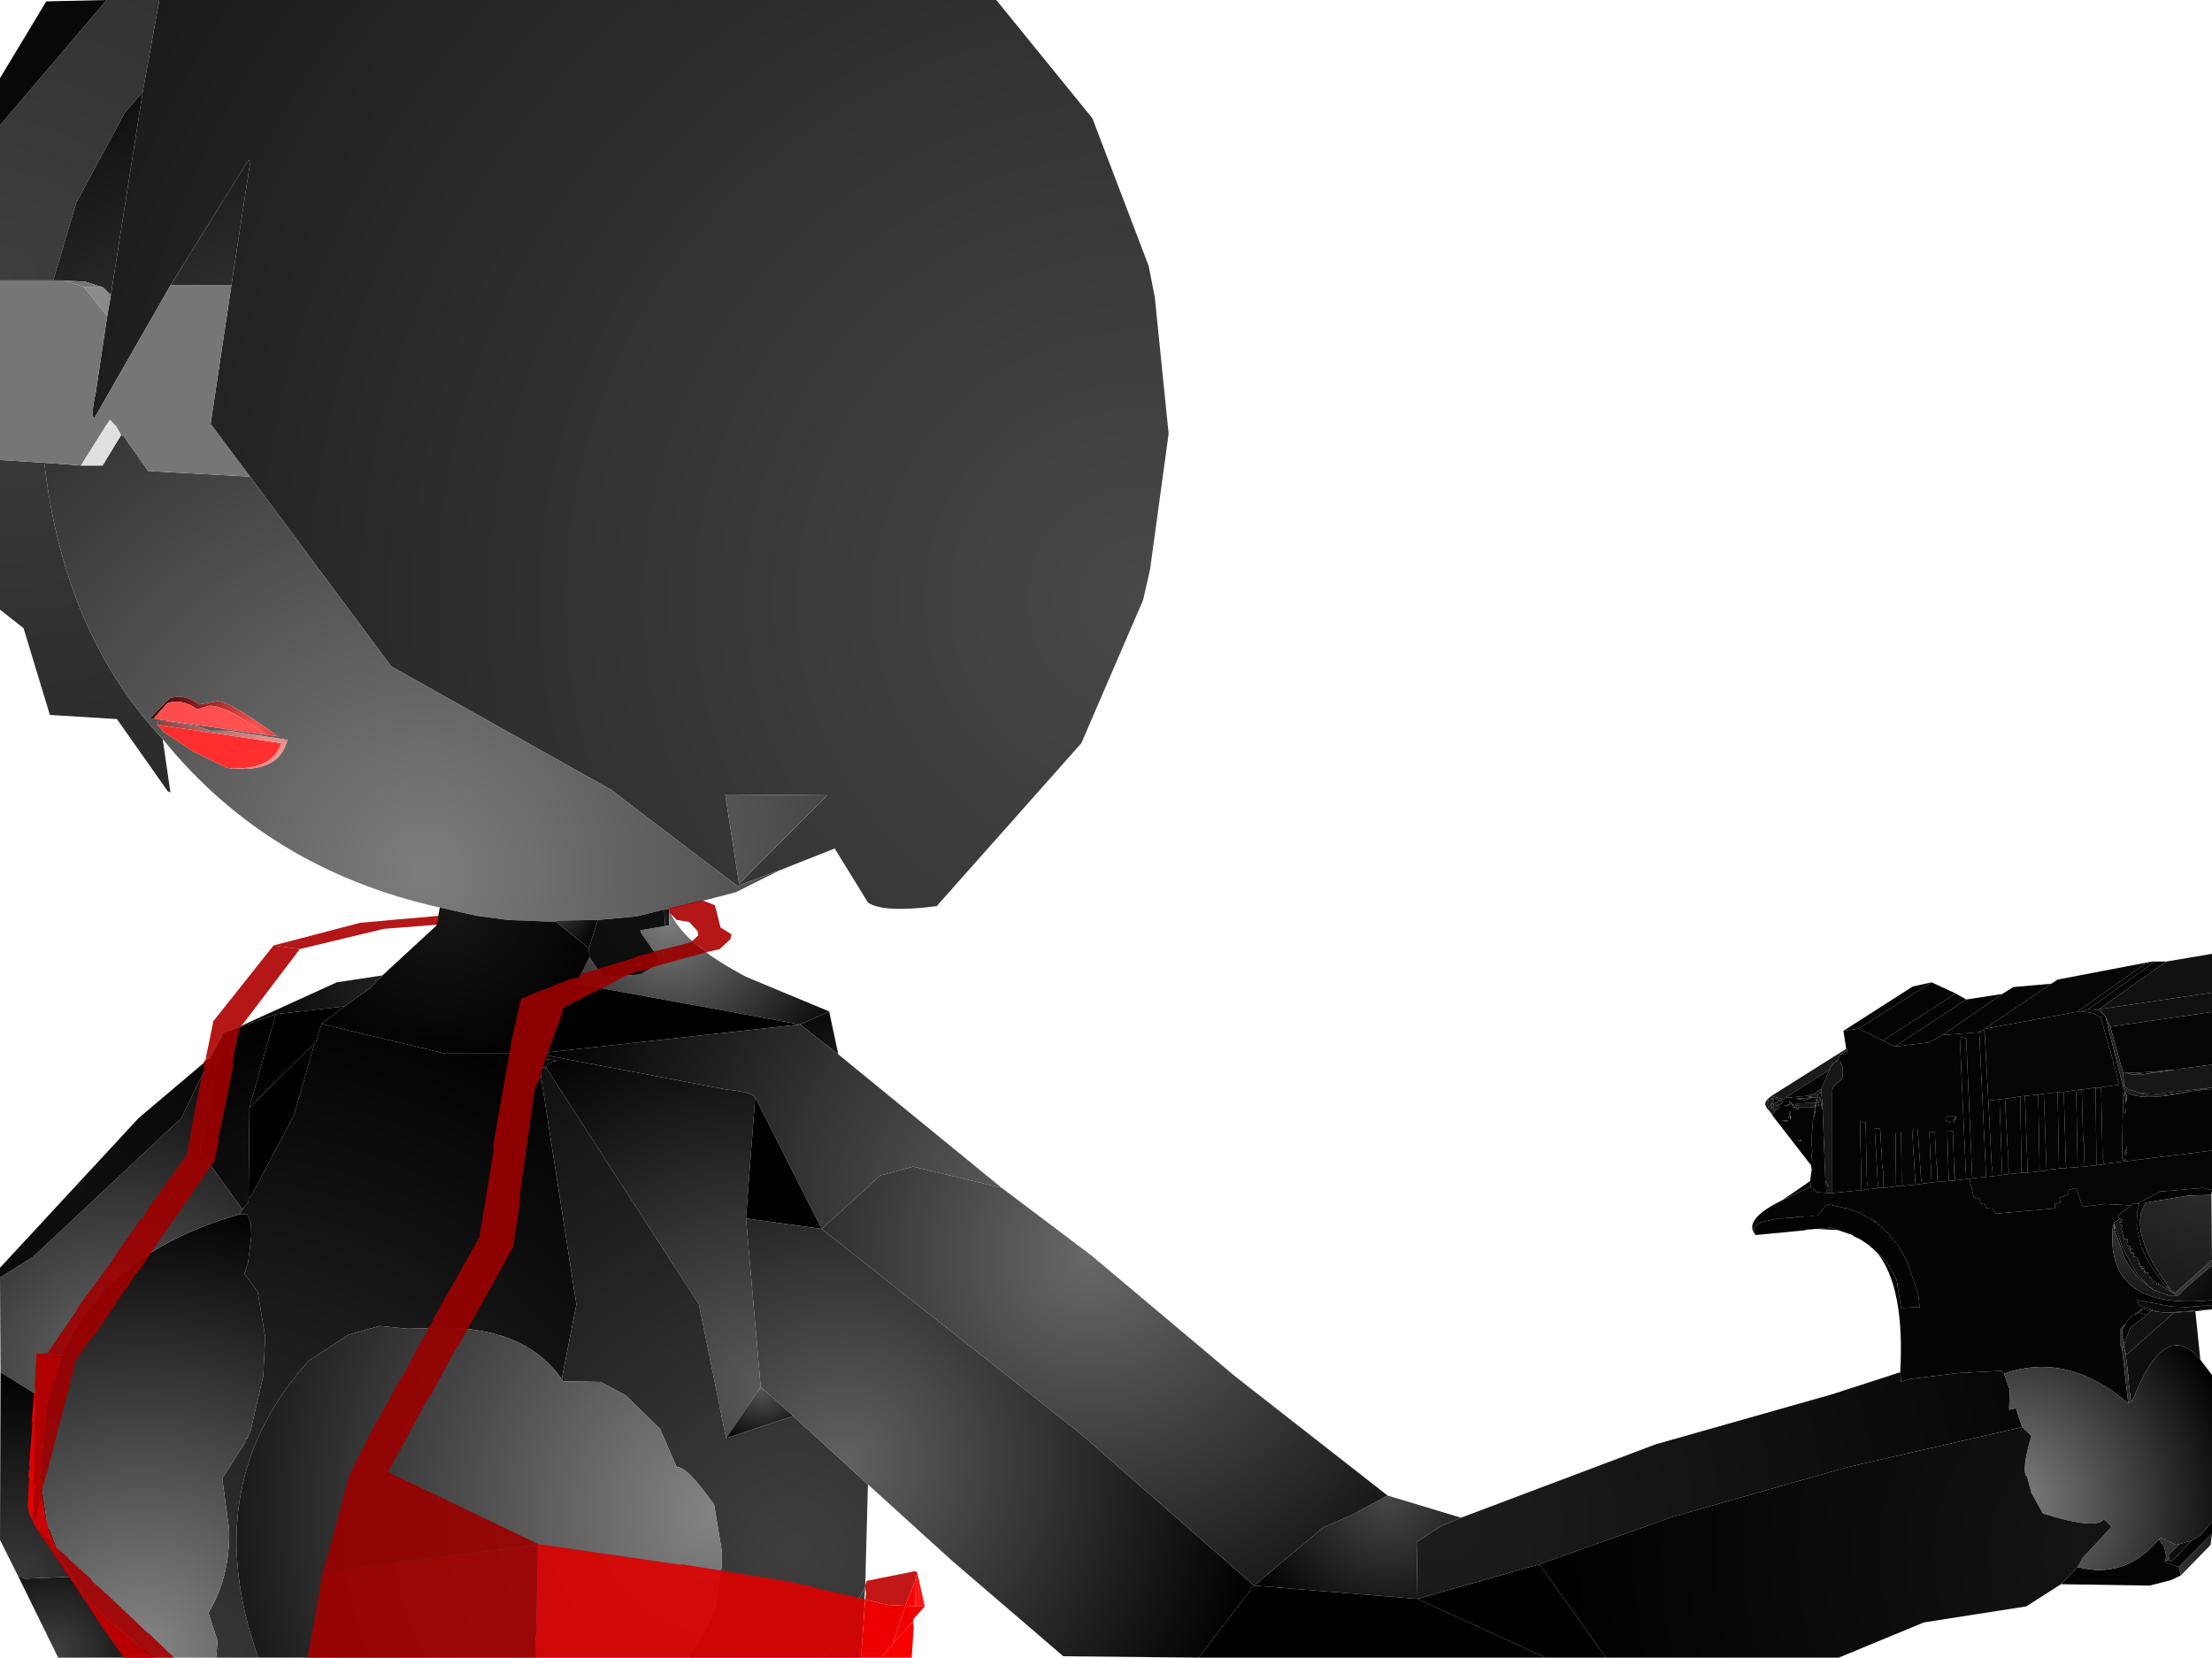 <?xml version="1.0" encoding="UTF-8" standalone="no"?>
<svg xmlns:xlink="http://www.w3.org/1999/xlink" height="299.1px" width="399.1px" xmlns="http://www.w3.org/2000/svg">
  <g transform="matrix(1.0, 0.0, 0.0, 1.0, 400.0, 300.0)">
    <path d="M-370.65 -166.65 L-369.25 -157.0 -369.75 -157.25 -378.9 -170.25 -391.0 -171.0 -395.75 -186.65 -400.0 -190.0 -400.0 -217.0 -392.0 -216.5 Q-388.5 -185.75 -370.65 -166.65 M-400.0 -249.4 L-400.0 -277.4 -380.75 -300.0 -371.25 -300.0 -374.25 -283.4 -377.5 -279.65 -386.25 -263.4 -390.4 -249.4 -400.0 -249.4" fill="url(#gradient0)" fill-rule="evenodd" stroke="none"/>
    <path d="M-371.25 -300.0 L-220.25 -300.0 -202.9 -278.65 -192.75 -252.0 -191.65 -246.4 -189.15 -221.75 -192.5 -197.25 -193.75 -191.75 -204.9 -165.9 -231.0 -136.5 Q-240.65 -135.25 -243.4 -137.15 L-249.4 -146.9 -259.25 -143.0 -267.0 -140.15 -289.75 -157.5 -329.4 -179.75 -354.9 -214.0 -362.0 -223.5 -358.25 -248.5 -354.9 -270.5 -355.15 -271.15 -369.25 -248.5 -383.0 -224.5 Q-383.65 -225.0 -382.75 -229.0 L-380.65 -243.0 -380.0 -246.75 -374.25 -283.4 -371.25 -300.0 M-250.75 -156.5 L-269.15 -156.65 -266.65 -140.5 -250.75 -156.5" fill="url(#gradient1)" fill-rule="evenodd" stroke="none"/>
    <path d="M-320.65 -136.25 Q-351.65 -143.15 -370.65 -166.65 -388.5 -185.75 -392.0 -216.5 L-385.4 -216.0 -381.5 -216.0 -378.15 -221.5 -377.65 -221.25 -373.25 -215.0 -354.9 -214.0 -329.4 -179.75 -289.75 -157.5 -267.0 -140.15 -259.25 -143.0 -267.25 -139.0 -279.25 -135.9 -280.15 -135.9 -285.15 -134.65 -292.15 -134.0 -299.75 -133.9 -299.65 -133.65 -308.4 -134.0 -314.0 -134.75 -320.65 -136.25 M-369.25 -248.5 L-355.15 -271.15 -354.9 -270.5 -358.25 -248.5 -369.25 -248.5 M-390.4 -249.4 L-386.25 -263.4 -377.5 -279.65 -374.25 -283.4 -380.0 -246.75 -381.4 -248.15 -384.5 -249.15 -388.65 -249.4 -390.4 -249.4 M-353.95 -167.7 L-349.9 -167.15 Q-359.4 -174.15 -361.15 -173.4 L-364.0 -172.9 Q-367.0 -175.0 -369.5 -173.9 L-372.9 -170.4 -371.0 -170.15 -370.9 -170.0 -368.5 -169.75 -368.4 -169.75 -366.75 -169.5 -366.65 -169.5 -353.95 -167.7 M-371.65 -169.25 L-370.4 -167.9 -365.25 -164.5 -364.5 -164.15 -364.25 -164.0 -364.0 -163.9 -363.75 -163.75 -363.5 -163.65 -363.25 -163.5 -363.0 -163.4 -361.0 -162.4 -360.75 -162.25 -360.5 -162.15 -360.25 -162.0 -359.4 -161.65 -359.15 -161.5 -358.75 -161.4 -358.65 -161.4 Q-349.65 -160.4 -348.15 -166.5 L-358.75 -168.15 -362.0 -168.15 -364.5 -169.0 -370.25 -169.9 -371.5 -169.9 -371.65 -169.25 M-250.75 -156.5 L-266.65 -140.5 -269.15 -156.65 -250.75 -156.5" fill="url(#gradient2)" fill-rule="evenodd" stroke="none"/>
    <path d="M-400.0 -217.0 L-400.0 -249.4 -390.4 -249.4 -388.65 -249.4 -384.9 -248.25 -380.65 -243.0 -382.75 -229.0 Q-383.65 -225.0 -383.0 -224.5 L-369.25 -248.5 -358.25 -248.5 -362.0 -223.5 -354.9 -214.0 -373.25 -215.0 -377.65 -221.25 -378.15 -221.5 -379.0 -223.0 -380.15 -224.25 -381.0 -223.0 -385.4 -216.0 -392.0 -216.5 -400.0 -217.0" fill="url(#gradient3)" fill-rule="evenodd" stroke="none"/>
    <path d="M-384.9 -248.25 L-381.4 -248.15 -380.0 -246.75 -380.65 -243.0 -384.9 -248.25" fill="url(#gradient4)" fill-rule="evenodd" stroke="none"/>
    <path d="M-400.0 -277.4 L-400.0 -285.9 -391.65 -299.75 -380.75 -300.0 -400.0 -277.4" fill="url(#gradient5)" fill-rule="evenodd" stroke="none"/>
    <path d="M-384.9 -248.25 L-388.65 -249.4 -384.5 -249.15 -381.4 -248.15 -384.9 -248.25" fill="url(#gradient6)" fill-rule="evenodd" stroke="none"/>
    <path d="M-379.0 -223.0 L-381.0 -223.0 -380.15 -224.25 -379.0 -223.0" fill="url(#gradient7)" fill-rule="evenodd" stroke="none"/>
    <path d="M-378.15 -221.5 L-381.5 -216.0 -385.4 -216.0 -381.0 -223.0 -379.0 -223.0 -378.15 -221.5" fill="url(#gradient8)" fill-rule="evenodd" stroke="none"/>
    <path d="M-371.0 -170.15 L-372.9 -170.4 -369.5 -173.9 Q-367.0 -175.0 -364.0 -172.9 L-361.15 -173.4 Q-359.4 -174.15 -349.9 -167.15 L-353.95 -167.7 -352.15 -167.5 Q-359.15 -172.75 -362.25 -172.65 L-364.4 -172.0 Q-367.25 -174.0 -369.75 -173.15 L-372.25 -170.4 -371.0 -170.15 -368.5 -169.75 -370.9 -170.0 -371.0 -170.15" fill="url(#gradient9)" fill-rule="evenodd" stroke="none"/>
    <path d="M-371.0 -170.15 L-372.25 -170.4 -369.75 -173.15 Q-367.25 -174.0 -364.4 -172.0 L-362.25 -172.65 Q-359.15 -172.75 -352.15 -167.5 L-353.95 -167.7 -366.65 -169.5 -366.75 -169.5 -368.4 -169.75 -368.5 -169.75 -371.0 -170.15" fill="url(#gradient10)" fill-rule="evenodd" stroke="none"/>
    <path d="M-371.65 -169.25 L-349.25 -165.9 Q-350.9 -160.9 -358.65 -161.4 L-358.75 -161.4 -359.15 -161.5 -359.4 -161.65 -360.25 -162.0 -360.5 -162.15 -360.75 -162.25 -361.0 -162.4 -363.0 -163.4 -363.25 -163.5 -363.5 -163.65 -363.75 -163.75 -364.0 -163.9 -364.25 -164.0 -364.5 -164.15 -365.25 -164.5 -370.4 -167.9 -371.65 -169.25" fill="url(#gradient11)" fill-rule="evenodd" stroke="none"/>
    <path d="M-358.65 -161.4 Q-350.9 -160.9 -349.25 -165.9 L-371.65 -169.25 -371.5 -169.9 -370.25 -169.9 -364.5 -169.0 -362.0 -168.15 -358.75 -168.15 -348.15 -166.5 Q-349.65 -160.4 -358.65 -161.4" fill="url(#gradient12)" fill-rule="evenodd" stroke="none"/>
    <path d="M-280.15 -135.9 L-279.25 -135.9 -279.25 -133.0 -280.0 -132.9 -280.15 -135.9" fill="url(#gradient13)" fill-rule="evenodd" stroke="none"/>
    <path d="M-279.25 -135.9 Q-277.25 -130.0 -265.4 -123.75 L-250.4 -117.5 -255.65 -115.15 -296.0 -122.5 -293.65 -127.25 -291.25 -123.75 -284.5 -124.15 -281.4 -126.0 -281.25 -126.65 -281.4 -127.5 -284.25 -131.5 -284.5 -132.15 -280.0 -132.9 -279.25 -133.0 -279.25 -135.9" fill="url(#gradient14)" fill-rule="evenodd" stroke="none"/>
    <path d="M-293.65 -127.25 L-293.75 -128.9 -292.15 -134.0 -285.15 -134.65 -280.15 -135.9 -280.0 -132.9 -284.5 -132.15 -284.25 -131.5 -281.4 -127.5 -281.25 -126.65 -281.4 -126.0 -284.5 -124.15 -291.25 -123.75 -293.65 -127.25" fill="url(#gradient15)" fill-rule="evenodd" stroke="none"/>
    <path d="M-293.75 -128.9 L-299.65 -133.65 -299.75 -133.9 -292.15 -134.0 -293.75 -128.9" fill="url(#gradient16)" fill-rule="evenodd" stroke="none"/>
    <path d="M-331.0 -124.0 L-321.25 -133.0 -320.65 -136.25 -314.0 -134.75 -308.4 -134.0 -299.65 -133.65 -293.75 -128.9 -293.65 -127.25 -296.0 -122.5 -303.15 -109.9 -319.65 -109.9 -342.0 -115.25 -337.9 -118.4 -333.15 -121.75 -332.25 -122.75 -331.9 -123.15 -331.0 -123.9 -331.0 -124.0" fill="url(#gradient17)" fill-rule="evenodd" stroke="none"/>
    <path d="M-357.9 -114.25 L-339.25 -122.75 -331.0 -124.0 -331.0 -123.9 -331.9 -123.15 -332.4 -123.0 -332.25 -122.75 -333.15 -121.75 -337.9 -118.4 -350.25 -117.0 -357.9 -114.25" fill="url(#gradient18)" fill-rule="evenodd" stroke="none"/>
    <path d="M-360.0 -112.9 L-359.65 -113.65 -357.9 -114.25 -350.25 -117.0 -355.0 -100.15 -355.15 -83.9 -355.15 -83.15 -356.25 -81.75 -363.9 -92.4 -360.0 -112.9" fill="url(#gradient19)" fill-rule="evenodd" stroke="none"/>
    <path d="M-342.0 -115.25 L-343.0 -112.0 -343.25 -111.75 -355.0 -100.15 -350.25 -117.0 -337.9 -118.4 -342.0 -115.25" fill="url(#gradient20)" fill-rule="evenodd" stroke="none"/>
    <path d="M-332.25 -122.75 L-332.4 -123.0 -331.9 -123.15 -332.25 -122.75" fill="url(#gradient21)" fill-rule="evenodd" stroke="none"/>
    <path d="M-25.15 -117.5 L-12.9 -126.15 -11.75 -126.4 -11.75 -126.5 -11.15 -126.5 -23.25 -117.9 -24.65 -117.5 -25.15 -117.5" fill="url(#gradient22)" fill-rule="evenodd" stroke="none"/>
    <path d="M-9.15 -126.5 L-21.15 -118.0 -21.15 -117.9 -21.4 -117.75 -23.25 -117.9 -11.15 -126.5 -9.15 -126.5" fill="url(#gradient23)" fill-rule="evenodd" stroke="none"/>
    <path d="M-67.9 -109.75 L-66.65 -109.9 -66.75 -110.4 -66.75 -110.5 -66.9 -110.75 -67.4 -114.0 -64.65 -114.4 -60.25 -112.25 -58.15 -111.15 -52.0 -111.9 -49.5 -113.25 -42.9 -113.75 -41.65 -87.65 -44.15 -87.4 -45.25 -112.65 -46.4 -112.9 -45.25 -87.25 -47.25 -87.0 -47.25 -87.5 -47.4 -88.0 -47.65 -95.9 -48.65 -96.0 -48.4 -86.9 -50.4 -86.75 -50.4 -86.9 -50.5 -87.65 -50.5 -89.5 -50.65 -89.9 -50.9 -95.75 -51.9 -95.75 -51.5 -86.65 -53.25 -86.4 -53.25 -86.65 -53.4 -87.4 -54.0 -96.15 -55.0 -96.15 -54.4 -86.25 -56.75 -86.0 -56.75 -86.5 -56.9 -87.15 -57.0 -95.65 -58.0 -95.65 -57.9 -86.0 -57.4 -86.0 -60.15 -85.65 -60.25 -88.75 -60.4 -89.5 -60.75 -96.0 -60.9 -96.4 -61.75 -96.4 -61.15 -85.65 -60.75 -85.65 -63.0 -85.4 -63.0 -85.9 -63.15 -86.75 -63.4 -97.5 -64.4 -97.65 -64.15 -85.25 -69.25 -84.75 -69.4 -84.9 -69.4 -103.4 -69.15 -104.0 -68.5 -104.65 -68.25 -104.75 -67.65 -105.4 -67.5 -105.65 -67.5 -107.4 -67.9 -108.25 -67.9 -108.4 -68.65 -108.5 -68.4 -108.75 -68.25 -109.15 -68.15 -109.25 -68.0 -109.75 -67.9 -109.75 M-77.9 -101.9 L-74.15 -102.25 -72.7 -102.0 -76.0 -101.75 -74.4 -101.5 -72.65 -102.0 -72.15 -101.9 -72.0 -101.9 -72.25 -101.65 -72.5 -101.75 -72.25 -101.4 -72.15 -101.4 -71.75 -101.5 -71.75 -102.15 -71.5 -102.0 -71.5 -101.4 -71.9 -101.0 -71.9 -101.15 -72.15 -101.4 -72.4 -101.0 -75.9 -100.9 -76.15 -100.4 -77.25 -101.4 -77.0 -100.75 -78.15 -100.5 -77.5 -100.4 -76.75 -100.9 -76.5 -100.15 -76.15 -100.25 -75.9 -99.9 -75.75 -100.5 -75.4 -100.5 -75.75 -99.75 -75.25 -100.15 -72.9 -100.15 -72.4 -100.75 -72.5 -100.5 -72.5 -100.0 -72.5 -99.75 -72.75 -99.15 -72.75 -98.25 -72.75 -98.15 -72.9 -97.9 -73.15 -94.5 -73.15 -93.65 -73.0 -92.15 -73.15 -91.65 -73.25 -89.75 -80.15 -98.65 -80.25 -98.9 -78.9 -100.4 -79.0 -100.65 -80.0 -100.4 -79.9 -101.25 -80.65 -100.5 -79.9 -101.75 -79.0 -101.5 -79.9 -100.75 -78.65 -100.75 -78.25 -101.25 -79.0 -101.25 -78.5 -101.4 -78.65 -101.75 -78.5 -101.75 -78.25 -101.65 -77.9 -101.9 M-71.4 -102.9 L-71.4 -103.0 -71.25 -103.0 -71.4 -102.9 M-23.25 -117.9 L-21.4 -117.75 -20.15 -116.65 -17.0 -104.15 -16.9 -103.65 -17.15 -91.0 -16.9 -91.15 -16.9 -90.5 -16.5 -90.9 -16.15 -90.5 -20.4 -90.0 -20.5 -90.15 -20.5 -90.75 -20.65 -91.4 -20.9 -103.75 -21.4 -103.75 -17.75 -104.25 -17.65 -104.5 -17.75 -104.65 -18.5 -107.75 -18.65 -107.9 -18.65 -108.15 -18.75 -108.5 -18.75 -108.65 -21.0 -116.5 -21.75 -116.9 -22.0 -117.0 -22.25 -117.15 -22.65 -117.25 -24.15 -117.5 -24.65 -117.5 -23.25 -117.9 M-27.65 -103.0 L-24.75 -103.4 -25.4 -102.9 -25.15 -89.4 -27.15 -89.25 -27.25 -89.75 -27.65 -103.0 M-24.4 -103.4 L-21.9 -103.75 -21.75 -89.75 -23.9 -89.5 -23.9 -90.15 -24.0 -90.9 -24.0 -93.75 -24.15 -94.25 -24.4 -103.4 M-31.25 -102.65 L-28.75 -102.9 -28.5 -89.15 -30.75 -88.9 -31.25 -102.65 M-34.65 -102.25 L-32.25 -102.5 -32.0 -88.65 -34.15 -88.4 -34.65 -102.25 M-16.9 -103.65 L-16.75 -103.65 -16.75 -103.25 -16.65 -103.15 -16.4 -100.9 -16.65 -102.75 -16.9 -102.0 -16.9 -103.65 M-16.4 -99.4 L-16.65 -99.0 -16.4 -100.0 -16.4 -99.4 M-16.25 -92.5 L-16.65 -91.9 -16.25 -93.25 -16.25 -92.5 M-16.25 -92.15 L-16.25 -91.9 -16.65 -91.5 -16.25 -92.15 M-39.25 -101.65 L-38.75 -88.0 -40.5 -87.75 -40.5 -88.65 -40.65 -89.65 -41.25 -101.4 -39.25 -101.65 M-37.5 -88.15 L-37.5 -88.9 -37.65 -89.4 -37.65 -91.9 -37.75 -92.25 -38.25 -101.75 -35.5 -102.15 -35.25 -88.4 -37.5 -88.15 M-47.25 -98.5 L-47.5 -98.65 -48.65 -98.65 -49.0 -97.9 -48.4 -97.5 -47.5 -97.65 -47.0 -98.4 -47.25 -98.5 M-71.25 -101.15 L-71.25 -101.25 -71.15 -101.15 -71.25 -101.15 M-70.5 -86.65 L-70.0 -85.9 -70.5 -86.15 -70.65 -86.4 -70.65 -86.65 -70.5 -86.65 M-71.65 -100.65 L-72.0 -100.4 -72.0 -100.75 -71.9 -100.75 -71.65 -100.65 M-73.15 -89.0 L-72.75 -89.0 -73.15 -88.9 -73.15 -89.0 M-75.65 -94.15 L-75.15 -94.0 -74.9 -94.4 -75.65 -94.15 M-76.9 -98.65 L-76.9 -99.5 -77.25 -99.25 -77.0 -98.65 -77.5 -98.4 -77.0 -98.4 -77.0 -98.25 -76.9 -98.0 -76.9 -98.65 M-81.0 -101.75 L-80.9 -101.15 -81.1 -101.0 -81.0 -99.75 -81.4 -100.4 -81.5 -100.75 -81.5 -100.9 -81.4 -101.0 -81.5 -101.0 -81.15 -101.65 -81.1 -101.15 -81.0 -101.75 M-80.4 -101.65 L-80.25 -101.9 -80.0 -101.65 -80.4 -101.65 M-80.0 -100.0 L-79.65 -99.65 -80.15 -99.75 -80.0 -100.0 M-80.25 -100.0 L-81.0 -100.25 -80.4 -100.65 -80.5 -100.25 -79.9 -100.25 -80.25 -100.0 M-77.5 -97.65 L-77.4 -97.9 -78.5 -97.75 -77.5 -97.65" fill="url(#gradient24)" fill-rule="evenodd" stroke="none"/>
    <path d="M-42.15 -114.15 L-41.75 -114.4 -25.4 -117.4 -25.15 -117.5 -24.65 -117.5 -24.15 -117.5 -22.65 -117.25 -22.25 -117.15 -22.0 -117.0 -21.75 -116.9 -21.0 -116.5 -18.75 -108.65 -18.75 -108.5 -18.65 -108.15 -18.65 -107.9 -18.5 -107.75 -17.75 -104.65 -17.65 -104.5 -17.75 -104.25 -21.4 -103.75 -21.9 -103.75 -24.4 -103.4 -24.75 -103.4 -27.65 -103.0 -28.75 -102.9 -31.25 -102.65 -32.25 -102.5 -34.65 -102.25 -35.5 -102.15 -38.25 -101.75 -39.25 -101.65 -41.25 -101.4 -41.9 -113.4 -42.0 -113.75 -42.0 -113.9 -42.15 -114.15" fill="url(#gradient25)" fill-rule="evenodd" stroke="none"/>
    <path d="M-41.75 -114.4 L-41.75 -114.5 -29.9 -122.5 -28.75 -123.25 -11.75 -126.5 -11.75 -126.4 -12.9 -126.15 -25.15 -117.5 -25.4 -117.4 -41.75 -114.4" fill="url(#gradient26)" fill-rule="evenodd" stroke="none"/>
    <path d="M-42.9 -113.75 L-49.5 -113.25 -38.75 -120.65 -36.75 -121.9 -29.9 -122.5 -41.75 -114.5 -41.75 -114.4 -42.15 -114.15 -42.65 -113.9 -42.9 -113.75" fill="url(#gradient27)" fill-rule="evenodd" stroke="none"/>
    <path d="M-49.5 -113.25 L-52.0 -111.9 -58.15 -111.15 -45.25 -119.65 -38.75 -120.65 -49.5 -113.25" fill="url(#gradient28)" fill-rule="evenodd" stroke="none"/>
    <path d="M-58.15 -111.15 L-60.25 -112.25 -47.15 -120.75 -45.25 -119.65 -58.15 -111.15" fill="url(#gradient29)" fill-rule="evenodd" stroke="none"/>
    <path d="M-60.25 -112.25 L-64.65 -114.4 -51.5 -122.75 -47.15 -120.75 -60.25 -112.25" fill="url(#gradient30)" fill-rule="evenodd" stroke="none"/>
    <path d="M-64.65 -114.4 L-67.4 -114.0 -54.9 -122.0 -51.5 -122.75 -64.65 -114.4" fill="url(#gradient31)" fill-rule="evenodd" stroke="none"/>
    <path d="M-21.15 -117.9 L-21.15 -118.0 -9.15 -126.5 -0.9 -127.9 -0.9 -120.9 -21.15 -117.9" fill="url(#gradient32)" fill-rule="evenodd" stroke="none"/>
    <path d="M-21.15 -117.9 L-0.9 -120.9 -0.9 -117.4 -19.25 -114.75 -20.15 -116.65 -21.15 -117.9" fill="url(#gradient33)" fill-rule="evenodd" stroke="none"/>
    <path d="M-21.4 -117.75 L-21.15 -117.9 -20.15 -116.65 -21.4 -117.75" fill="url(#gradient34)" fill-rule="evenodd" stroke="none"/>
    <path d="M-250.4 -117.5 L-248.75 -109.75 -255.65 -115.15 -250.4 -117.5" fill="url(#gradient35)" fill-rule="evenodd" stroke="none"/>
    <path d="M-303.15 -109.9 L-296.0 -122.5 -255.65 -115.15 -303.15 -109.9" fill="url(#gradient36)" fill-rule="evenodd" stroke="none"/>
    <path d="M-248.75 -109.75 L-219.25 -85.65 -235.25 -89.5 -241.15 -87.9 -251.75 -78.25 -263.75 -102.0 Q-264.15 -102.9 -268.9 -103.4 L-303.15 -109.9 -255.65 -115.15 -248.75 -109.75" fill="url(#gradient37)" fill-rule="evenodd" stroke="none"/>
    <path d="M-21.4 -103.75 L-20.9 -103.75 -20.65 -91.4 -20.5 -90.75 -20.5 -90.15 -20.4 -90.0 -20.4 -89.9 -21.75 -89.75 -21.9 -103.75 -21.4 -103.75" fill="url(#gradient38)" fill-rule="evenodd" stroke="none"/>
    <path d="M-44.15 -87.4 L-41.65 -87.65 -40.5 -87.75 -38.75 -88.0 -37.5 -88.15 -35.25 -88.4 -34.15 -88.4 -32.0 -88.65 -30.75 -88.75 -30.75 -88.9 -28.5 -89.15 -27.15 -89.25 -25.15 -89.4 -23.9 -89.5 -21.75 -89.75 -20.4 -89.9 -20.4 -90.0 -16.15 -90.5 -0.9 -92.4 -0.9 -85.25 -2.5 -85.65 -10.25 -85.0 -14.25 -82.9 -14.5 -82.75 -14.9 -82.9 -15.5 -82.5 -20.25 -82.75 -24.25 -82.25 -25.4 -85.65 -26.9 -85.25 -26.9 -84.4 -28.4 -83.9 -28.25 -83.0 -29.25 -82.75 -29.25 -82.0 -29.75 -81.9 -40.0 -81.0 -40.15 -81.25 -40.4 -81.9 -41.65 -82.0 -41.9 -82.75 -42.5 -82.75 -42.9 -83.75 -43.9 -84.0 -44.65 -87.25 -44.15 -87.4" fill="url(#gradient39)" fill-rule="evenodd" stroke="none"/>
    <path d="M-16.15 -90.5 L-16.5 -90.9 -16.9 -90.5 -16.9 -91.15 -17.15 -91.0 -16.9 -103.65 -16.9 -102.0 -16.65 -102.75 -16.4 -100.9 -16.25 -102.4 -16.65 -103.15 -16.75 -103.25 -16.75 -103.65 Q-15.25 -100.75 -4.4 -103.15 L-0.9 -103.5 -0.9 -92.4 -16.15 -90.5 M-16.4 -99.4 L-16.4 -100.0 -16.65 -99.0 -16.4 -99.4 M-16.25 -92.15 L-16.65 -91.5 -16.25 -91.9 -16.25 -92.15 M-16.25 -92.5 L-16.25 -93.25 -16.65 -91.9 -16.25 -92.5" fill="url(#gradient40)" fill-rule="evenodd" stroke="none"/>
    <path d="M-0.9 -103.5 L-4.4 -103.15 -0.9 -103.75 -0.9 -103.5" fill="url(#gradient41)" fill-rule="evenodd" stroke="none"/>
    <path d="M-17.0 -106.5 L-16.5 -106.5 -15.5 -106.15 -13.25 -106.15 -7.5 -107.0 -7.15 -107.0 -6.65 -107.15 -0.9 -107.9 -0.9 -103.75 -10.65 -102.65 -13.9 -102.75 -14.25 -102.9 -16.15 -103.5 -16.65 -104.15 -16.75 -104.5 -17.0 -106.5" fill="url(#gradient42)" fill-rule="evenodd" stroke="none"/>
    <path d="M-19.25 -114.75 L-0.9 -117.4 -0.9 -107.9 -6.65 -107.15 -7.15 -107.0 -7.5 -107.0 -9.25 -106.9 -9.75 -106.75 -10.15 -106.75 -14.75 -106.4 -16.5 -106.5 -17.0 -106.5 -16.9 -106.65 -17.0 -106.65 -19.25 -114.75" fill="url(#gradient43)" fill-rule="evenodd" stroke="none"/>
    <path d="M-17.0 -104.15 L-20.15 -116.65 -19.25 -114.75 -17.0 -106.65 -17.0 -106.5 -16.75 -104.5 -17.0 -104.15" fill="url(#gradient44)" fill-rule="evenodd" stroke="none"/>
    <path d="M-41.65 -87.65 L-42.9 -113.75 -42.65 -113.75 -42.65 -113.9 -42.15 -114.15 -42.0 -113.9 -42.0 -113.75 -41.9 -113.4 -41.25 -101.4 -40.65 -89.65 -40.5 -88.65 -40.5 -87.75 -41.65 -87.65" fill="url(#gradient45)" fill-rule="evenodd" stroke="none"/>
    <path d="M-42.9 -113.75 L-42.65 -113.9 -42.65 -113.75 -42.9 -113.75" fill="url(#gradient46)" fill-rule="evenodd" stroke="none"/>
    <path d="M-39.25 -101.65 L-38.25 -101.75 -37.75 -92.25 -37.65 -91.9 -37.65 -89.4 -37.5 -88.9 -37.5 -88.15 -38.75 -88.0 -39.25 -101.65" fill="url(#gradient47)" fill-rule="evenodd" stroke="none"/>
    <path d="M-35.5 -102.15 L-34.65 -102.25 -34.15 -88.4 -35.25 -88.4 -35.5 -102.15" fill="url(#gradient48)" fill-rule="evenodd" stroke="none"/>
    <path d="M-32.25 -102.5 L-31.25 -102.65 -30.75 -88.9 -30.75 -88.75 -32.0 -88.65 -32.25 -102.5" fill="url(#gradient49)" fill-rule="evenodd" stroke="none"/>
    <path d="M-28.75 -102.9 L-27.65 -103.0 -27.25 -89.75 -27.15 -89.25 -28.5 -89.15 -28.75 -102.9" fill="url(#gradient50)" fill-rule="evenodd" stroke="none"/>
    <path d="M-24.75 -103.4 L-24.4 -103.4 -24.15 -94.25 -24.0 -93.75 -24.0 -90.9 -23.9 -90.15 -23.9 -89.5 -25.15 -89.4 -25.4 -102.9 -24.75 -103.4" fill="url(#gradient51)" fill-rule="evenodd" stroke="none"/>
    <path d="M-353.4 -0.9 L-361.0 -0.9 -360.75 -3.9 -362.4 -9.0 Q-358.5 -15.4 -358.65 -23.9 L-359.9 -33.25 -355.75 -39.75 -355.75 -40.25 -355.4 -40.4 -354.75 -42.0 -352.5 -51.75 -352.15 -58.75 -353.5 -66.9 -355.9 -70.15 -355.25 -72.15 -354.65 -77.0 -354.75 -79.4 -355.4 -80.9 -356.75 -80.9 -356.25 -81.75 -355.15 -83.15 -355.15 -83.9 -354.65 -84.25 -346.9 -98.9 -346.9 -99.0 -343.25 -111.75 -343.0 -112.0 -342.0 -115.25 -319.65 -109.9 -303.15 -109.9 -302.75 -109.0 -304.25 -109.0 -304.65 -108.9 -302.65 -107.4 -296.0 -64.65 -298.65 -51.15 Q-304.75 -59.9 -318.4 -60.4 L-326.5 -60.25 -331.5 -60.75 -337.15 -59.15 -344.25 -54.5 Q-364.5 -32.15 -353.4 -0.9" fill="url(#gradient52)" fill-rule="evenodd" stroke="none"/>
    <path d="M-302.75 -109.0 L-303.15 -109.9 -268.9 -103.4 Q-264.15 -102.9 -263.75 -102.0 L-265.4 -80.15 -262.75 -49.75 -269.0 -40.5 -273.9 -64.65 -301.5 -107.4 -301.0 -108.25 -299.5 -108.65 -301.65 -108.9 -302.0 -108.9 -302.75 -109.0" fill="url(#gradient53)" fill-rule="evenodd" stroke="none"/>
    <path d="M-302.75 -109.0 L-302.0 -108.9 -304.25 -109.0 -302.75 -109.0" fill="url(#gradient54)" fill-rule="evenodd" stroke="none"/>
    <path d="M-302.0 -108.9 L-301.65 -108.9 -299.5 -108.65 -301.0 -108.25 -301.5 -107.4 -302.65 -107.4 -304.65 -108.9 -304.25 -109.0 -302.0 -108.9" fill="url(#gradient55)" fill-rule="evenodd" stroke="none"/>
    <path d="M-243.4 -32.15 L-243.9 -13.75 -249.25 -3.25 -251.75 -0.9 -275.75 -0.9 -271.9 -7.4 -270.9 -9.9 -269.75 -17.65 -269.75 -20.0 -271.15 -28.5 Q-276.25 -35.65 -277.9 -35.25 L-280.9 -42.15 -287.15 -48.25 -291.65 -50.65 -298.5 -50.75 -298.65 -51.15 -296.0 -64.65 -302.65 -107.4 -301.5 -107.4 -273.9 -64.65 -269.0 -40.5 -256.9 -44.5 -243.4 -32.15" fill="url(#gradient56)" fill-rule="evenodd" stroke="none"/>
    <path d="M-275.75 -0.9 L-353.4 -0.9 Q-364.5 -32.15 -344.25 -54.5 L-337.15 -59.15 -331.5 -60.75 -326.5 -60.25 -318.4 -60.4 Q-304.75 -59.9 -298.65 -51.15 L-298.5 -50.75 -291.65 -50.65 -287.15 -48.25 -280.9 -42.15 -277.9 -35.25 Q-276.25 -35.65 -271.15 -28.5 L-269.75 -20.0 -269.75 -17.65 -270.9 -9.9 -271.9 -7.4 -275.75 -0.9" fill="url(#gradient57)" fill-rule="evenodd" stroke="none"/>
    <path d="M-361.0 -0.9 L-371.75 -0.9 -376.15 -3.75 -376.0 -4.0 -377.15 -4.65 -383.9 -10.9 -387.15 -15.5 -388.75 -17.9 -391.0 -24.15 -391.4 -24.4 -392.75 -34.15 -391.5 -47.15 Q-385.65 -72.75 -356.75 -80.9 L-355.4 -80.9 -354.75 -79.4 -354.65 -77.0 -355.25 -72.15 -355.9 -70.15 -353.5 -66.9 -352.15 -58.75 -352.5 -51.75 -354.75 -42.0 -355.4 -40.4 -355.75 -40.25 -355.75 -39.75 -359.9 -33.25 -358.65 -23.9 Q-358.5 -15.4 -362.4 -9.0 L-360.75 -3.9 -361.0 -0.9" fill="url(#gradient58)" fill-rule="evenodd" stroke="none"/>
    <path d="M-399.9 -52.4 L-400.0 -69.5 -394.0 -73.25 -367.4 -98.15 -367.25 -98.25 -367.15 -98.5 -367.0 -98.75 -366.75 -99.4 -362.0 -109.15 -362.0 -109.25 -360.0 -112.9 -363.9 -92.4 -356.25 -81.75 -356.75 -80.9 Q-385.65 -72.75 -391.5 -47.15 L-399.9 -52.4" fill="url(#gradient59)" fill-rule="evenodd" stroke="none"/>
    <path d="M-355.0 -100.15 L-343.25 -111.75 -346.9 -99.0 -346.9 -98.9 -354.65 -84.25 -355.15 -83.9 -355.0 -100.15" fill="url(#gradient60)" fill-rule="evenodd" stroke="none"/>
    <path d="M-66.75 -110.4 L-67.9 -109.75 -68.0 -109.75 -68.15 -109.25 -68.25 -109.15 -68.4 -108.75 -68.65 -108.5 -69.4 -108.0 -69.9 -107.0 -77.9 -101.9 -78.25 -101.65 -78.5 -101.75 -78.65 -101.75 -80.4 -102.25 -66.9 -110.75 -66.75 -110.5 -66.75 -110.4" fill="url(#gradient61)" fill-rule="evenodd" stroke="none"/>
    <path d="M-66.75 -110.4 L-66.65 -109.9 -67.9 -109.75 -66.75 -110.4" fill="url(#gradient62)" fill-rule="evenodd" stroke="none"/>
    <path d="M-68.65 -108.5 L-67.9 -108.4 -67.9 -108.25 -67.5 -107.4 -67.5 -105.65 -67.65 -105.4 -68.25 -104.75 -68.5 -104.65 -69.15 -104.0 -69.4 -103.4 -69.4 -84.9 -69.25 -84.75 -70.5 -84.75 -70.5 -86.15 -70.0 -85.9 -70.5 -86.65 -70.65 -87.0 -71.15 -99.65 -71.25 -99.9 -71.5 -101.4 -71.5 -102.0 -71.4 -102.25 -71.4 -102.9 -71.25 -103.0 -71.4 -103.0 -71.4 -103.5 -69.9 -107.0 -69.4 -108.0 -68.65 -108.5 M-71.25 -101.15 L-71.25 -99.9 -71.15 -100.25 -71.15 -101.15 -71.15 -101.65 -71.25 -101.65 -71.25 -101.25 -71.25 -101.15" fill="url(#gradient63)" fill-rule="evenodd" stroke="none"/>
    <path d="M-72.9 -102.5 L-73.65 -102.4 -74.0 -102.25 -74.15 -102.25 -77.9 -101.9 -69.9 -107.0 -71.4 -103.5 -72.9 -102.5" fill="url(#gradient64)" fill-rule="evenodd" stroke="none"/>
    <path d="M-74.15 -102.25 L-74.0 -102.25 -73.65 -102.4 -72.9 -102.5 -72.0 -102.5 -72.0 -101.9 -72.15 -101.9 -72.65 -102.0 -74.4 -101.5 -76.0 -101.75 -72.7 -102.0 -74.15 -102.25 M-72.15 -101.4 L-71.9 -101.15 -71.9 -101.0 -72.25 -100.9 -71.9 -101.15 -72.4 -101.0 -72.15 -101.4 M-72.4 -101.0 L-72.4 -100.75 -72.9 -100.15 -75.25 -100.15 -75.75 -99.75 -75.4 -100.5 -75.75 -100.5 -75.9 -99.9 -76.15 -100.25 -76.5 -100.15 -76.75 -100.9 -77.5 -100.4 -78.15 -100.5 -77.0 -100.75 -77.25 -101.4 -76.15 -100.4 -75.9 -100.9 -72.4 -101.0 M-72.25 -101.4 L-72.5 -101.75 -72.25 -101.65 -72.25 -101.4 M-75.65 -94.15 L-74.9 -94.4 -75.15 -94.0 -75.65 -94.15 M-77.0 -98.4 L-77.5 -98.4 -77.0 -98.65 -77.25 -99.25 -76.9 -99.5 -76.9 -98.65 -77.0 -98.4 M-81.0 -99.75 L-81.1 -101.0 -80.9 -101.15 -81.0 -101.75 -80.4 -102.25 -78.65 -101.75 -78.5 -101.4 -79.0 -101.25 -78.25 -101.25 -78.65 -100.75 -79.9 -100.75 -79.0 -101.5 -79.9 -101.75 -80.65 -100.5 -79.9 -101.25 -80.0 -100.4 -79.0 -100.65 -78.9 -100.4 -80.25 -98.9 -80.4 -99.0 -80.5 -99.25 -80.65 -99.4 -80.75 -99.65 -81.0 -99.75 M-81.0 -101.75 L-81.1 -101.15 -81.15 -101.65 -81.0 -101.75 M-81.5 -101.0 L-81.4 -101.0 -81.5 -100.9 -81.5 -101.0 M-80.25 -100.0 L-79.9 -100.25 -80.5 -100.25 -80.4 -100.65 -81.0 -100.25 -80.25 -100.0 M-80.0 -100.0 L-80.15 -99.75 -79.65 -99.65 -80.0 -100.0 M-80.4 -101.65 L-80.0 -101.65 -80.25 -101.9 -80.4 -101.65 M-77.5 -97.65 L-78.5 -97.75 -77.4 -97.9 -77.5 -97.65" fill="url(#gradient65)" fill-rule="evenodd" stroke="none"/>
    <path d="M-72.9 -102.5 L-71.4 -103.5 -71.4 -103.0 -71.5 -102.9 -72.0 -102.5 -72.9 -102.5" fill="url(#gradient66)" fill-rule="evenodd" stroke="none"/>
    <path d="M-72.0 -101.9 L-72.0 -102.5 -71.5 -102.9 -71.4 -102.25 -71.5 -102.0 -71.75 -102.15 -71.75 -101.5 -72.15 -101.4 -72.25 -101.65 -72.0 -101.9 M-71.9 -101.0 L-71.5 -101.4 -71.25 -99.9 -71.15 -99.65 -70.65 -87.0 -70.65 -86.65 -70.65 -86.4 -70.5 -86.15 -70.5 -84.75 -72.25 -84.9 -73.25 -85.9 -73.4 -86.9 -73.15 -88.9 -72.75 -89.0 -73.15 -89.0 -73.25 -89.75 -73.15 -91.65 -73.0 -92.15 -73.15 -93.65 -73.15 -94.5 -72.9 -97.9 -72.75 -98.15 -72.75 -98.25 -72.65 -98.5 -72.65 -98.65 -72.5 -99.15 -72.5 -99.75 -72.5 -100.0 -72.4 -100.15 -72.25 -100.9 -72.4 -101.0 -71.9 -101.15 -72.25 -100.9 -71.9 -101.0 M-71.65 -100.65 L-71.9 -100.75 -72.0 -100.75 -72.0 -100.4 -71.65 -100.65" fill="url(#gradient67)" fill-rule="evenodd" stroke="none"/>
    <path d="M-71.4 -102.25 L-71.5 -102.9 -71.4 -103.0 -71.4 -102.9 -71.4 -102.25" fill="url(#gradient68)" fill-rule="evenodd" stroke="none"/>
    <path d="M-400.0 -69.5 L-400.0 -71.25 -375.0 -98.25 -362.0 -109.25 -362.0 -109.15 -366.75 -99.4 -367.0 -98.75 -367.15 -98.5 -367.25 -98.25 -367.4 -98.15 -394.0 -73.25 -400.0 -69.5" fill="url(#gradient69)" fill-rule="evenodd" stroke="none"/>
    <path d="M-69.25 -84.75 L-64.15 -85.25 -63.9 -85.25 -63.15 -85.4 -63.0 -85.4 -60.75 -85.65 -60.15 -85.65 -57.4 -86.0 -56.75 -86.0 -54.4 -86.25 -53.25 -86.4 -51.5 -86.65 -50.4 -86.75 -48.4 -86.9 -47.25 -87.0 -45.25 -87.25 -44.65 -87.25 -43.9 -84.0 -42.9 -83.75 -42.5 -82.75 -41.9 -82.75 -41.65 -82.0 -40.4 -81.9 -40.15 -81.25 -40.0 -81.0 -29.75 -81.9 -29.25 -82.0 -29.25 -82.75 -28.25 -83.0 -28.4 -83.9 -26.9 -84.4 -26.9 -85.25 -25.4 -85.65 -24.25 -82.25 -20.25 -82.75 -15.5 -82.5 -17.9 -80.65 -17.75 -80.4 -17.65 -80.15 -17.75 -79.9 -18.65 -79.4 -18.5 -78.75 -18.75 -79.0 Q-20.5 -63.4 -0.9 -65.4 L-0.9 -64.5 -1.25 -64.5 -2.0 -64.4 -2.9 -64.4 -3.65 -64.25 -4.5 -64.25 -5.15 -64.15 -8.15 -64.25 -14.4 -65.4 -14.0 -64.4 -10.4 -63.25 -11.9 -63.5 -13.4 -63.9 -15.0 -62.75 -15.25 -62.75 -15.25 -62.65 -16.15 -61.75 -16.25 -61.5 -16.4 -61.25 -17.5 -60.0 -17.5 -57.4 -17.15 -56.9 -16.0 -46.75 Q-26.9 -56.15 -38.4 -52.15 L-38.75 -52.65 -46.65 -52.25 -55.65 -51.15 -57.0 -50.65 -57.15 -52.4 Q-56.3 -67.7 -61.3 -73.95 L-59.9 -72.65 Q-57.5 -69.25 -57.65 -68.0 L-57.0 -64.0 -53.65 -64.15 -53.9 -66.4 -55.75 -72.0 -57.5 -75.25 -57.9 -75.65 -59.25 -77.4 -60.4 -78.4 -60.65 -78.75 -61.15 -79.0 -61.4 -79.4 -61.75 -79.65 -62.15 -79.9 -62.5 -80.0 -64.5 -81.15 -66.15 -81.75 -66.4 -81.9 -67.0 -82.0 -70.0 -82.65 -70.5 -82.5 -72.15 -80.65 -72.75 -80.65 -73.4 -80.5 -74.4 -80.5 -75.0 -80.4 -76.0 -80.4 -76.65 -80.25 -77.65 -80.25 -78.25 -80.15 -79.25 -80.15 -79.75 -80.0 -82.15 -79.5 -83.5 -78.65 -83.5 -77.9 -83.25 -77.15 Q-85.65 -79.9 -78.5 -83.4 L-73.25 -85.9 -72.25 -84.9 -70.5 -84.75 -69.25 -84.75 M-13.9 -102.75 L-10.65 -102.65 -0.9 -103.75 -4.4 -103.15 -9.5 -102.4 -12.5 -102.4 -13.9 -102.75 M-14.75 -106.4 L-10.15 -106.75 -13.25 -106.15 -14.75 -106.4 M-9.25 -68.0 L-9.4 -68.15 -11.15 -70.4 -12.75 -73.0 -13.65 -75.0 -14.5 -78.75 -14.4 -81.25 -14.0 -82.75 -14.25 -82.9 -10.25 -85.0 -2.5 -85.65 -0.9 -85.25 -1.0 -84.4 -5.25 -84.25 -12.9 -83.0 -13.65 -81.4 Q-15.0 -76.0 -8.4 -67.4 L-9.25 -68.0 M-11.65 -67.4 L-13.9 -69.15 -15.65 -71.25 -15.75 -71.5 -16.4 -72.5 -16.65 -73.0 -18.5 -78.15 -18.5 -78.5 -18.25 -78.25 -18.15 -78.15 -17.0 -74.75 -14.5 -70.25 -12.4 -68.0 -11.9 -67.65 -11.75 -67.65 -11.65 -67.4 M-3.9 -63.4 L-7.75 -63.15 -9.15 -63.15 -0.9 -63.75 -3.9 -63.4 M-72.25 -78.25 L-69.65 -78.5 -68.4 -78.05 -72.25 -78.25 M-28.15 -14.15 L-25.15 -17.25 Q-16.5 -15.0 -10.5 -22.25 L-9.5 -20.9 -9.15 -19.15 -9.4 -18.15 -6.9 -17.25 -6.5 -15.75 -8.25 -14.9 -12.15 -13.9 -28.15 -14.15" fill="url(#gradient70)" fill-rule="evenodd" stroke="none"/>
    <path d="M-64.15 -85.25 L-64.4 -97.65 -63.4 -97.5 -63.15 -86.75 -63.0 -85.9 -63.0 -85.4 -63.15 -85.4 -63.9 -85.25 -64.15 -85.25" fill="url(#gradient71)" fill-rule="evenodd" stroke="none"/>
    <path d="M-60.75 -85.65 L-61.15 -85.65 -61.75 -96.4 -60.9 -96.4 -60.75 -96.0 -60.4 -89.5 -60.25 -88.75 -60.15 -85.65 -60.75 -85.65" fill="url(#gradient72)" fill-rule="evenodd" stroke="none"/>
    <path d="M-57.4 -86.0 L-57.9 -86.0 -58.0 -95.65 -57.0 -95.65 -56.9 -87.15 -56.75 -86.5 -56.75 -86.0 -57.4 -86.0" fill="url(#gradient73)" fill-rule="evenodd" stroke="none"/>
    <path d="M-54.4 -86.25 L-55.0 -96.15 -54.0 -96.15 -53.4 -87.4 -53.25 -86.65 -53.25 -86.4 -54.4 -86.25" fill="url(#gradient74)" fill-rule="evenodd" stroke="none"/>
    <path d="M-51.5 -86.65 L-51.9 -95.75 -50.9 -95.75 -50.65 -89.9 -50.5 -89.5 -50.5 -87.65 -50.4 -86.9 -50.4 -86.75 -51.5 -86.65" fill="url(#gradient75)" fill-rule="evenodd" stroke="none"/>
    <path d="M-48.4 -86.9 L-48.65 -96.0 -47.65 -95.9 -47.4 -88.0 -47.25 -87.5 -47.25 -87.0 -48.4 -86.9" fill="url(#gradient76)" fill-rule="evenodd" stroke="none"/>
    <path d="M-45.25 -87.25 L-46.4 -112.9 -45.25 -112.65 -44.15 -87.4 -44.65 -87.25 -45.25 -87.25" fill="url(#gradient77)" fill-rule="evenodd" stroke="none"/>
    <path d="M-7.5 -107.0 L-13.25 -106.15 -10.15 -106.75 -9.75 -106.75 -9.25 -106.9 -7.5 -107.0" fill="url(#gradient78)" fill-rule="evenodd" stroke="none"/>
    <path d="M-13.25 -106.15 L-15.5 -106.15 -16.5 -106.5 -14.75 -106.4 -13.25 -106.15 M-17.0 -106.65 L-16.9 -106.65 -17.0 -106.5 -17.0 -106.65" fill="url(#gradient79)" fill-rule="evenodd" stroke="none"/>
    <path d="M-16.75 -104.5 L-16.65 -104.15 -17.0 -104.15 -16.75 -104.5 M-16.65 -103.15 L-16.25 -102.4 -16.4 -100.9 -16.65 -103.15" fill="url(#gradient80)" fill-rule="evenodd" stroke="none"/>
    <path d="M-16.9 -103.65 L-17.0 -104.15 -16.65 -104.15 -16.15 -103.5 -14.25 -102.9 -13.9 -102.75 -12.5 -102.4 -9.5 -102.4 -4.4 -103.15 Q-15.25 -100.75 -16.75 -103.65 L-16.9 -103.65" fill="url(#gradient81)" fill-rule="evenodd" stroke="none"/>
    <path d="M-265.4 -80.15 L-263.75 -102.0 -251.75 -78.25 -265.4 -80.15" fill="url(#gradient82)" fill-rule="evenodd" stroke="none"/>
    <path d="M-183.75 -0.9 L-208.15 -1.15 -228.25 -18.4 -243.4 -32.15 -256.9 -44.5 -262.75 -49.75 -265.4 -80.15 -251.75 -78.25 -205.15 -41.4 -173.75 -13.9 -183.75 -0.9" fill="url(#gradient83)" fill-rule="evenodd" stroke="none"/>
    <path d="M-269.0 -40.5 L-262.75 -49.75 -256.9 -44.5 -269.0 -40.5" fill="url(#gradient84)" fill-rule="evenodd" stroke="none"/>
    <path d="M-72.4 -101.0 L-72.25 -100.9 -72.4 -100.15 -72.5 -100.0 -72.5 -100.5 -72.4 -100.75 -72.4 -101.0 M-72.5 -99.75 L-72.5 -99.15 -72.65 -98.65 -72.65 -98.5 -72.75 -98.25 -72.75 -99.15 -72.5 -99.75 M-72.25 -101.4 L-72.25 -101.65 -72.15 -101.4 -72.25 -101.4" fill="url(#gradient85)" fill-rule="evenodd" stroke="none"/>
    <path d="M-71.25 -99.9 L-71.25 -101.15 -71.15 -101.15 -71.25 -101.25 -71.25 -101.65 -71.15 -101.65 -71.15 -101.15 -71.15 -100.25 -71.25 -99.9 M-70.65 -87.0 L-70.5 -86.65 -70.65 -86.65 -70.65 -87.0" fill="url(#gradient86)" fill-rule="evenodd" stroke="none"/>
    <path d="M-81.0 -99.75 L-80.75 -99.65 -80.65 -99.4 -80.5 -99.25 -80.4 -99.0 -81.0 -99.75" fill="url(#gradient87)" fill-rule="evenodd" stroke="none"/>
    <path d="M-47.5 -97.65 L-48.4 -97.5 -49.0 -97.9 -48.65 -98.65 -47.5 -98.65 -47.25 -98.5 -47.5 -97.65" fill="url(#gradient88)" fill-rule="evenodd" stroke="none"/>
    <path d="M-47.25 -98.5 L-47.0 -98.4 -47.5 -97.65 -47.25 -98.5" fill="url(#gradient89)" fill-rule="evenodd" stroke="none"/>
    <path d="M-76.9 -98.65 L-76.9 -98.0 -77.0 -98.25 -77.0 -98.4 -76.9 -98.65" fill="url(#gradient90)" fill-rule="evenodd" stroke="none"/>
    <path d="M-73.4 -86.9 L-73.25 -85.9 -78.5 -83.4 -73.4 -86.9" fill="url(#gradient91)" fill-rule="evenodd" stroke="none"/>
    <path d="M-14.25 -82.9 L-14.0 -82.75 -14.5 -82.75 -14.25 -82.9" fill="url(#gradient92)" fill-rule="evenodd" stroke="none"/>
    <path d="M-14.0 -82.75 L-14.4 -81.25 -14.5 -78.75 -13.65 -75.0 -12.75 -73.0 -11.15 -70.4 -9.4 -68.15 -9.25 -68.0 -8.75 -67.25 -9.0 -67.25 -9.15 -67.4 -10.4 -68.25 -10.65 -68.5 -10.5 -68.15 -10.9 -68.25 -10.75 -68.65 -11.5 -68.75 -11.9 -69.5 -12.4 -69.65 -12.4 -70.15 -12.5 -70.4 -13.0 -70.25 -12.9 -70.75 -13.15 -70.4 -13.15 -70.9 -13.5 -71.0 -12.9 -71.15 -13.75 -71.15 -13.4 -71.5 -14.0 -71.5 -13.9 -71.9 -14.4 -71.9 -13.9 -72.0 -14.0 -72.25 -14.15 -72.4 -14.4 -73.15 -15.15 -73.25 -14.9 -73.9 -15.5 -73.9 -15.15 -74.15 -15.5 -74.0 -15.75 -74.5 -15.15 -74.65 -16.0 -74.75 -15.5 -75.0 -16.25 -75.4 -16.15 -76.5 -16.75 -76.4 -17.25 -78.4 -17.0 -78.9 -17.5 -79.0 -17.5 -79.4 -17.0 -79.5 -17.65 -79.5 -17.0 -79.9 -17.65 -80.15 -17.75 -80.4 -17.9 -80.65 -15.5 -82.5 -14.9 -82.9 -14.5 -82.75 -14.0 -82.75" fill="url(#gradient93)" fill-rule="evenodd" stroke="none"/>
    <path d="M-9.25 -68.0 L-8.4 -67.4 -8.25 -67.0 -8.25 -66.9 -8.75 -67.25 -9.25 -68.0" fill="url(#gradient94)" fill-rule="evenodd" stroke="none"/>
    <path d="M-17.65 -80.15 L-17.0 -79.9 -17.65 -79.5 -17.0 -79.5 -17.5 -79.4 -17.5 -79.0 -17.0 -78.9 -17.25 -78.4 -16.75 -76.4 -16.15 -76.5 -16.25 -75.4 -15.5 -75.0 -16.0 -74.75 -15.15 -74.65 -15.75 -74.5 -15.5 -74.0 -15.15 -74.15 -15.5 -73.9 -14.9 -73.9 -15.15 -73.25 -14.4 -73.15 -14.15 -72.4 -14.0 -72.25 -13.9 -72.0 -14.4 -71.9 -13.9 -71.9 -14.0 -71.5 -13.4 -71.5 -13.75 -71.15 -12.9 -71.15 -13.5 -71.0 -13.15 -70.9 -13.15 -70.4 -12.9 -70.75 -13.0 -70.25 -12.5 -70.4 -12.4 -70.15 -12.4 -69.65 -11.9 -69.5 -11.5 -68.75 -10.75 -68.65 -10.9 -68.25 -10.5 -68.15 -10.65 -68.5 -10.4 -68.25 -9.15 -67.4 -9.0 -67.25 -8.75 -67.25 -8.25 -66.9 -7.25 -66.25 -8.75 -66.25 -9.0 -66.4 -9.4 -66.5 -10.75 -67.0 -11.0 -67.15 -11.15 -67.15 -11.4 -67.25 -11.65 -67.4 -11.75 -67.65 -11.9 -67.65 -12.4 -68.0 -14.5 -70.25 -17.0 -74.75 -18.15 -78.15 -18.25 -78.25 -18.65 -79.4 -17.75 -79.9 -17.65 -80.15" fill="url(#gradient95)" fill-rule="evenodd" stroke="none"/>
    <path d="M-83.25 -77.15 L-83.5 -77.9 -83.5 -78.65 -82.15 -79.5 -79.75 -80.0 -79.25 -80.15 -78.25 -80.15 -77.65 -80.25 -76.65 -80.25 -76.0 -80.4 -75.0 -80.4 -74.4 -80.5 -73.4 -80.5 -72.75 -80.65 -72.15 -80.65 -70.5 -82.5 -70.0 -82.65 -67.0 -82.0 -66.4 -81.9 -66.15 -81.75 -64.5 -81.15 -62.5 -80.0 -62.15 -79.9 -61.75 -79.65 -61.9 -79.4 -61.4 -79.4 -61.15 -79.0 -60.65 -78.75 -60.4 -78.4 -59.25 -77.4 -57.9 -75.65 -57.5 -75.25 -55.75 -72.0 -53.9 -66.4 -53.65 -64.15 -57.0 -64.0 -57.65 -68.0 Q-57.5 -69.25 -59.9 -72.65 L-61.3 -73.95 -62.15 -74.75 -62.65 -75.15 -62.9 -75.4 -64.4 -76.4 -65.5 -76.9 -65.75 -77.15 -68.4 -78.05 -69.65 -78.5 -72.25 -78.25 -72.5 -78.25 -73.4 -78.15 -73.9 -78.15 -74.4 -78.0 -83.25 -77.15" fill="url(#gradient96)" fill-rule="evenodd" stroke="none"/>
    <path d="M-61.4 -79.4 L-61.9 -79.4 -61.75 -79.65 -61.4 -79.4" fill="url(#gradient97)" fill-rule="evenodd" stroke="none"/>
    <path d="M-57.15 -52.4 L-57.0 -50.65 -55.65 -51.15 -46.65 -52.25 -38.75 -52.65 -38.4 -52.15 -37.4 -49.25 -37.5 -45.65 -36.25 -45.9 -35.15 -42.5 -66.75 -35.25 -98.4 -26.25 -122.25 -17.75 -144.25 -11.5 -144.4 -21.75 -140.0 -24.65 -136.4 -26.15 -101.25 -39.4 -69.5 -48.4 -57.15 -52.4" fill="url(#gradient98)" fill-rule="evenodd" stroke="none"/>
    <path d="M-136.4 -26.15 L-140.0 -24.65 -144.4 -21.75 -144.25 -11.5 -173.75 -13.9 -161.25 -24.4 -156.4 -26.5 -149.65 -30.15 -136.4 -26.15" fill="url(#gradient99)" fill-rule="evenodd" stroke="none"/>
    <path d="M-219.25 -85.65 L-203.0 -73.4 -177.15 -51.65 -149.65 -30.15 -156.4 -26.5 -161.25 -24.4 -173.75 -13.9 -205.15 -41.4 -251.75 -78.25 -241.15 -87.9 -235.25 -89.5 -219.25 -85.65" fill="url(#gradient100)" fill-rule="evenodd" stroke="none"/>
    <path d="M-18.5 -78.5 L-18.5 -78.75 -18.65 -79.4 -18.25 -78.25 -18.5 -78.5 M-8.75 -66.25 L-8.9 -66.25 -9.0 -66.4 -8.75 -66.25" fill="url(#gradient101)" fill-rule="evenodd" stroke="none"/>
    <path d="M-18.5 -78.5 L-18.5 -78.15 -16.65 -73.0 -16.4 -72.5 -15.75 -71.5 -15.65 -71.25 -13.9 -69.15 -11.65 -67.4 -11.4 -67.25 -11.15 -67.15 -11.0 -67.15 -10.75 -67.0 -9.4 -66.5 -9.0 -66.4 -8.9 -66.25 -8.75 -66.25 -7.25 -66.25 -7.0 -66.25 -5.9 -67.4 -1.15 -71.5 -0.9 -71.5 -0.9 -65.4 Q-20.5 -63.4 -18.75 -79.0 L-18.5 -78.75 -18.5 -78.5" fill="url(#gradient102)" fill-rule="evenodd" stroke="none"/>
    <path d="M-0.9 -71.5 L-1.15 -71.5 -5.9 -67.4 -7.0 -66.25 -7.25 -66.25 -8.25 -66.9 -8.25 -67.0 -7.5 -66.75 -0.9 -72.65 -0.9 -71.5" fill="url(#gradient103)" fill-rule="evenodd" stroke="none"/>
    <path d="M-8.4 -67.4 Q-15.0 -76.0 -13.65 -81.4 L-12.9 -83.0 -5.25 -84.25 -1.0 -84.4 -0.9 -72.65 -7.5 -66.75 -8.25 -67.0 -8.4 -67.4" fill="url(#gradient104)" fill-rule="evenodd" stroke="none"/>
    <path d="M-10.4 -63.25 L-14.0 -64.4 -14.4 -65.4 -8.15 -64.25 -5.15 -64.15 -4.5 -64.25 -3.65 -64.25 -2.9 -64.4 -2.0 -64.4 -1.25 -64.5 -0.9 -64.5 -0.9 -63.75 -9.15 -63.15 -10.25 -63.25 -10.4 -63.25" fill="url(#gradient105)" fill-rule="evenodd" stroke="none"/>
    <path d="M-16.75 -57.5 L-15.65 -60.4 -12.65 -62.75 -11.9 -63.5 -10.4 -63.25 -10.25 -63.25 -9.15 -63.15 -7.75 -63.15 -16.4 -55.5 -16.75 -56.9 -16.75 -57.5" fill="url(#gradient106)" fill-rule="evenodd" stroke="none"/>
    <path d="M-12.65 -62.75 L-14.0 -63.15 -13.4 -63.9 -11.9 -63.5 -12.65 -62.75" fill="url(#gradient107)" fill-rule="evenodd" stroke="none"/>
    <path d="M-16.4 -61.25 L-16.25 -61.5 -16.15 -61.75 -15.25 -62.65 -15.25 -62.75 -15.0 -62.75 -14.0 -63.15 -12.65 -62.75 -15.65 -60.4 -16.75 -57.5 -17.15 -59.15 -17.0 -60.25 -16.4 -61.25 M-15.65 -47.75 L-15.25 -47.25 -15.75 -47.15 -15.65 -47.75 M-8.5 -18.4 L-8.9 -18.5 -8.65 -19.0 -8.5 -18.4" fill="url(#gradient108)" fill-rule="evenodd" stroke="none"/>
    <path d="M-14.0 -63.15 L-15.0 -62.75 -13.4 -63.9 -14.0 -63.15" fill="url(#gradient109)" fill-rule="evenodd" stroke="none"/>
    <path d="M-15.65 -47.75 L-15.65 -48.25 -15.75 -49.0 -15.75 -49.5 -15.9 -50.15 -15.9 -50.65 -16.0 -51.4 -16.0 -51.9 -16.15 -52.5 -16.15 -53.15 -16.25 -53.75 -16.25 -54.25 -16.4 -54.9 -16.4 -55.5 -7.75 -63.15 -3.9 -63.4 -3.0 -54.65 Q-9.4 -62.4 -15.25 -47.25 L-15.65 -47.75" fill="url(#gradient110)" fill-rule="evenodd" stroke="none"/>
    <path d="M-16.4 -61.25 L-17.0 -60.25 -17.15 -59.15 -16.75 -57.5 -16.75 -56.9 -17.15 -56.9 -17.5 -57.4 -17.5 -60.0 -16.4 -61.25" fill="url(#gradient111)" fill-rule="evenodd" stroke="none"/>
    <path d="M-17.15 -56.9 L-16.75 -56.9 -16.4 -55.5 -16.4 -54.9 -16.25 -54.25 -16.25 -53.75 -16.15 -53.15 -16.15 -52.5 -16.0 -51.9 -16.0 -51.4 -15.9 -50.65 -15.9 -50.15 -15.75 -49.5 -15.75 -49.0 -15.65 -48.25 -15.65 -47.75 -15.75 -47.15 -16.0 -46.75 -17.15 -56.9 M-9.4 -18.15 L-9.15 -19.15 -9.5 -20.9 -10.5 -22.25 -10.0 -22.5 -7.4 -21.25 -6.75 -21.4 -8.75 -19.4 -8.65 -19.0 -8.9 -18.5 -9.4 -18.15" fill="url(#gradient112)" fill-rule="evenodd" stroke="none"/>
    <path d="M-15.25 -47.25 Q-9.4 -62.4 -3.0 -54.65 L-0.9 -51.9 -0.9 -25.5 -2.9 -23.0 -4.65 -22.0 -6.75 -21.4 -7.4 -21.25 -10.0 -22.5 -10.5 -22.25 Q-16.5 -15.0 -25.15 -17.25 L-24.25 -18.9 -19.0 -24.5 -20.4 -25.9 Q-21.75 -23.9 -31.4 -26.9 L-33.5 -30.65 -34.25 -33.5 Q-35.4 -34.4 -33.5 -40.9 L-35.15 -42.5 -36.25 -45.9 -37.5 -45.65 -37.4 -49.25 -38.4 -52.15 Q-26.9 -56.15 -16.0 -46.75 L-15.75 -47.15 -15.25 -47.25" fill="url(#gradient113)" fill-rule="evenodd" stroke="none"/>
    <path d="M-396.75 -15.65 L-400.0 -22.15 -399.9 -52.4 -391.5 -47.15 -392.75 -34.15 -391.4 -24.4 -391.0 -24.15 -388.75 -17.9 -387.15 -15.5 -395.5 -15.15 -396.75 -15.65" fill="url(#gradient114)" fill-rule="evenodd" stroke="none"/>
    <path d="M-375.65 -0.9 L-389.5 -0.9 -396.75 -15.65 -395.5 -15.15 -387.15 -15.5 -383.9 -10.9 -377.15 -4.65 -376.0 -4.0 -376.15 -3.75 -375.65 -0.9" fill="url(#gradient115)" fill-rule="evenodd" stroke="none"/>
    <path d="M-371.75 -0.9 L-375.65 -0.9 -376.15 -3.75 -371.75 -0.9" fill="url(#gradient116)" fill-rule="evenodd" stroke="none"/>
    <path d="M-243.9 -13.75 L-244.65 -0.9 -251.75 -0.9 -249.25 -3.25 -243.9 -13.75" fill="url(#gradient117)" fill-rule="evenodd" stroke="none"/>
    <path d="M-6.9 -17.25 L-9.4 -18.15 -8.9 -18.5 -8.5 -18.4 -8.15 -18.25 -4.65 -22.0 -2.9 -23.0 -0.9 -25.5 -0.9 -23.25 -6.9 -17.25" fill="url(#gradient118)" fill-rule="evenodd" stroke="none"/>
    <path d="M-6.5 -15.75 L-6.9 -17.25 -0.9 -23.25 -1.15 -21.25 -6.5 -15.75" fill="url(#gradient119)" fill-rule="evenodd" stroke="none"/>
    <path d="M-6.75 -21.4 L-4.65 -22.0 -8.15 -18.25 -8.5 -18.4 -8.65 -19.0 -8.75 -19.4 -6.75 -21.4" fill="url(#gradient120)" fill-rule="evenodd" stroke="none"/>
    <path d="M-122.25 -17.75 L-98.4 -26.25 -66.75 -35.25 -35.15 -42.5 -33.5 -40.9 Q-35.4 -34.4 -34.25 -33.5 L-33.5 -30.65 -31.4 -26.9 Q-21.75 -23.9 -20.4 -25.9 L-19.0 -24.5 -24.25 -18.9 -25.15 -17.25 -28.15 -14.15 -34.4 -10.15 -52.9 -7.25 -68.25 -0.9 -110.25 -0.9 -122.25 -17.75" fill="url(#gradient121)" fill-rule="evenodd" stroke="none"/>
    <path d="M-144.25 -11.5 L-122.25 -17.75 -110.25 -0.9 -121.15 -0.9 -144.25 -11.5" fill="url(#gradient122)" fill-rule="evenodd" stroke="none"/>
    <path d="M-121.15 -0.9 L-183.75 -0.9 -173.75 -13.9 -144.25 -11.5 -121.15 -0.9" fill="url(#gradient123)" fill-rule="evenodd" stroke="none"/>
    <path d="M-345.9 -128.75 L-350.65 -129.4 -335.0 -133.5 -320.9 -134.75 -321.15 -133.15 -330.75 -132.4 -345.9 -128.75 M-275.15 -130.15 L-274.0 -131.25 -274.15 -132.0 -275.65 -133.65 -277.9 -134.0 -279.25 -135.4 -279.25 -136.0 -279.15 -136.15 -277.75 -136.5 -277.65 -136.5 -274.15 -137.4 -274.0 -137.4 -273.65 -137.5 -273.15 -137.5 -271.0 -136.65 -270.0 -132.65 -268.0 -131.4 -268.25 -130.5 -270.15 -128.75 -272.25 -128.25 -274.75 -129.75 -275.15 -130.15" fill="#ab0000" fill-opacity="0.91" fill-rule="evenodd" stroke="none"/>
    <path d="M-272.25 -128.25 L-274.4 -127.65 -274.5 -127.75 -274.5 -127.65 -282.25 -125.5 Q-282.55 -125.3 -282.9 -125.15 L-285.25 -124.65 -287.15 -123.9 -290.9 -121.9 -291.5 -121.65 -298.4 -118.15 -298.65 -117.75 -298.4 -117.65 -301.15 -110.15 -301.15 -109.75 -301.4 -109.65 -301.25 -109.5 -301.65 -108.9 -301.65 -108.75 -302.0 -107.4 -302.5 -106.5 -302.5 -105.65 Q-303.9 -103.15 -303.75 -101.75 L-306.25 -84.15 -306.15 -83.4 -307.4 -75.0 -317.4 -57.0 -317.75 -56.65 -322.25 -48.25 -322.65 -47.9 -328.15 -37.75 -328.4 -37.4 -330.0 -34.4 -302.9 -21.4 -303.0 -21.25 -308.4 -20.65 -308.9 -20.5 -333.5 -17.4 -334.0 -17.4 -334.5 -17.25 -335.25 -17.25 -335.25 -17.15 -341.75 -16.4 -339.65 -23.75 -339.75 -24.15 -339.5 -24.4 -337.0 -33.75 -332.15 -43.4 -331.9 -43.65 -327.5 -51.65 -327.25 -51.9 -324.0 -58.0 -323.75 -58.25 -322.75 -60.15 -322.9 -60.25 -321.9 -61.5 -321.9 -61.9 -313.5 -76.75 -310.9 -92.65 -311.0 -93.4 -307.65 -112.5 -306.0 -119.75 -302.5 -121.25 -301.65 -121.5 -297.65 -123.15 -295.4 -123.75 -295.15 -124.25 -285.25 -127.25 -285.15 -127.4 -282.0 -128.25 -281.65 -128.4 -276.15 -129.75 -275.15 -130.15 -274.75 -129.75 -272.25 -128.25" fill="#9b0000" fill-opacity="0.91" fill-rule="evenodd" stroke="none"/>
    <path d="M-356.65 -114.75 L-359.65 -113.65 -359.75 -113.15 -360.0 -112.9 -362.0 -109.25 -362.9 -108.9 -361.5 -115.75 -350.65 -129.4 -345.9 -128.75 -356.15 -115.25 -356.65 -114.75" fill="#ae0000" fill-opacity="0.91" fill-rule="evenodd" stroke="none"/>
    <path d="M-362.9 -108.9 L-362.0 -109.25 -360.0 -112.9 -359.75 -113.15 -359.65 -113.65 -356.65 -114.75 -356.75 -114.5 -358.0 -108.65 -357.9 -107.75 -360.4 -95.5 -360.65 -95.0 -360.5 -94.4 -361.25 -90.65 -361.65 -90.15 -361.9 -89.65 -372.65 -74.15 -372.75 -73.9 -372.9 -73.75 -373.25 -73.15 -375.25 -70.25 -375.65 -70.0 -376.9 -67.9 -377.9 -66.65 -378.5 -65.65 -378.75 -65.4 -379.25 -64.5 -383.0 -59.0 -383.4 -58.75 -386.4 -54.4 -387.15 -51.25 -387.4 -51.0 -387.25 -50.65 -389.15 -43.4 -389.25 -43.15 -391.5 -34.25 -391.65 -34.0 -392.25 -31.75 -392.65 -33.4 -392.75 -34.25 -392.5 -35.15 -392.15 -40.9 -392.0 -41.75 -391.9 -42.0 -391.4 -46.65 -391.5 -47.15 -391.0 -48.15 -389.25 -53.65 -389.25 -53.75 -389.5 -54.0 -388.65 -55.5 -392.65 -55.75 -391.4 -55.9 -386.25 -63.4 -386.25 -63.5 -385.65 -64.5 -379.4 -73.0 -379.25 -73.4 -374.65 -80.0 -374.15 -80.25 -373.25 -82.0 -366.4 -91.5 -365.65 -95.0 -365.65 -95.4 -363.75 -105.25 -363.5 -106.0 -363.4 -106.15 -363.15 -106.9 -363.15 -107.4 -363.25 -107.65 -363.25 -108.4 -362.9 -108.75 -362.9 -108.9" fill="#9e0000" fill-opacity="0.91" fill-rule="evenodd" stroke="none"/>
    <path d="M-303.4 -0.9 L-344.5 -0.9 -342.15 -13.9 -342.25 -14.15 -342.15 -14.25 -341.75 -16.4 -335.25 -17.15 -335.25 -17.25 -334.5 -17.25 -334.0 -17.4 -333.5 -17.4 -308.9 -20.5 -308.4 -20.65 -303.0 -21.25 -302.9 -21.4 -303.25 -7.5 -303.15 -5.65 -303.25 -4.9 -303.4 -4.65 -303.25 -1.75 -303.4 -0.9" fill="#a10000" fill-opacity="0.91" fill-rule="evenodd" stroke="none"/>
    <path d="M-392.65 -55.75 L-388.65 -55.5 -389.5 -54.0 -389.25 -53.75 -389.25 -53.65 -391.0 -48.15 -391.5 -47.15 -391.4 -46.65 -391.9 -42.0 -392.0 -41.75 -392.15 -40.9 -392.5 -35.15 -392.75 -34.25 -392.65 -33.4 -392.25 -31.75 -392.5 -31.15 -392.4 -31.0 -392.4 -30.25 -393.4 -27.25 -393.25 -27.0 -393.75 -25.9 -394.0 -26.25 -393.9 -27.4 -394.0 -27.75 -393.75 -32.15 -393.9 -32.65 -393.75 -34.75 -393.9 -35.0 -393.75 -35.9 -393.9 -36.15 -393.65 -42.5 -393.75 -43.0 -393.5 -47.65 -393.9 -47.9 -393.5 -48.25 -393.65 -48.4 -393.65 -48.9 -393.65 -49.5 -393.75 -49.65 -393.4 -55.75 -392.65 -55.75" fill="#b10000" fill-rule="evenodd" stroke="none"/>
    <path d="M-393.65 -48.9 L-393.65 -48.4 -393.5 -48.25 -393.9 -47.9 -393.5 -47.65 -393.75 -43.0 -393.65 -42.5 -393.9 -36.15 -393.75 -35.9 -393.9 -35.0 -393.75 -34.75 -393.9 -32.65 -393.75 -32.15 -394.0 -27.75 -393.9 -27.4 -394.0 -26.25 -393.75 -25.9 -394.0 -25.4 -394.4 -26.25 -394.65 -26.65 -395.0 -28.25 -394.75 -33.25 -394.9 -33.65 -394.65 -35.4 -394.75 -35.65 -394.15 -43.15 -394.25 -43.75 -393.9 -47.9 -394.0 -48.15 -393.9 -48.4 -393.9 -48.5 -393.65 -48.9" fill="#e20000" fill-rule="evenodd" stroke="none"/>
    <path d="M-393.75 -25.9 L-393.25 -27.0 -391.75 -25.9 -391.4 -25.15 -391.4 -24.5 -390.15 -21.4 -393.25 -24.0 -393.9 -25.0 -394.0 -25.4 -393.75 -25.9" fill="#d90000" fill-opacity="0.91" fill-rule="evenodd" stroke="none"/>
    <path d="M-393.25 -27.0 L-393.4 -27.25 -392.4 -30.25 -391.75 -25.9 -393.25 -27.0" fill="#da0000" fill-opacity="0.91" fill-rule="evenodd" stroke="none"/>
    <path d="M-389.75 -20.65 L-388.9 -18.15 -388.65 -17.75 -388.4 -17.5 -388.25 -17.4 -384.5 -11.65 -382.5 -9.65 -382.15 -9.5 -381.25 -8.4 -376.0 -4.0 -376.15 -3.75 -375.9 -3.75 -373.9 -2.15 -371.75 -0.9 -377.65 -0.9 -381.9 -6.9 -381.9 -7.0 -392.15 -22.4 -392.65 -22.9 -393.25 -24.0 -390.15 -21.4 -389.75 -20.65" fill="#b90000" fill-rule="evenodd" stroke="none"/>
    <path d="M-302.9 -21.4 L-277.15 -17.65 -277.0 -17.75 -256.75 -14.5 -256.75 -14.4 -255.0 -14.0 -253.9 -13.9 -253.65 -13.65 -245.15 -11.75 -245.15 -11.65 -244.9 -11.65 -243.9 -11.4 -244.65 -0.9 -303.4 -0.9 -303.25 -1.75 -303.4 -4.65 -303.25 -4.9 -303.15 -5.65 -303.25 -7.5 -302.9 -21.4" fill="#db0000" fill-opacity="0.91" fill-rule="evenodd" stroke="none"/>
    <path d="M-389.75 -20.65 L-387.65 -18.9 -387.65 -18.75 -383.65 -15.15 -383.25 -14.5 -382.0 -13.5 -381.25 -12.75 -380.9 -12.5 -373.4 -5.4 -373.0 -5.15 -369.25 -1.5 -369.0 -1.4 -368.65 -0.9 -371.75 -0.9 -373.9 -2.15 -375.9 -3.75 -376.15 -3.75 -376.0 -4.0 -381.25 -8.4 -382.15 -9.5 -382.5 -9.65 -384.5 -11.65 -388.25 -17.4 -388.4 -17.5 -388.65 -17.75 -388.9 -18.15 -389.75 -20.65" fill="#a50000" fill-opacity="0.91" fill-rule="evenodd" stroke="none"/>
    <path d="M-243.9 -11.4 L-243.75 -12.4 -243.9 -13.75 -243.9 -13.9 -243.65 -14.75 -234.9 -16.5 -234.5 -16.25 -234.75 -15.4 -234.75 -15.15 -236.65 -10.25 -239.75 -10.4 -243.9 -11.4" fill="#bc0000" fill-opacity="0.91" fill-rule="evenodd" stroke="none"/>
    <path d="M-234.5 -16.25 L-233.15 -10.15 -234.9 -10.15 -234.75 -15.15 -234.75 -15.4 -234.5 -16.25" fill="#ff0000" fill-opacity="0.91" fill-rule="evenodd" stroke="none"/>
    <path d="M-234.75 -15.15 L-234.9 -10.15 -236.65 -10.25 -234.75 -15.15" fill="#fe0000" fill-rule="evenodd" stroke="none"/>
    <path d="M-241.0 -0.9 L-244.65 -0.9 -243.9 -11.4 -239.75 -10.4 -236.65 -10.25 -238.9 -3.5 -239.0 -3.25 -241.0 -0.9" fill="#ec0000" fill-rule="evenodd" stroke="none"/>
    <path d="M-235.25 -7.4 L-235.15 -6.4 -235.5 -0.9 -241.0 -0.9 -239.0 -3.25 -238.9 -3.5 -235.25 -7.4" fill="#f80000" fill-rule="evenodd" stroke="none"/>
    <path d="M-233.15 -10.15 L-235.15 -7.9 -235.25 -7.4 -238.9 -3.5 -236.65 -10.25 -234.9 -10.15 -233.15 -10.15" fill="#f20000" fill-rule="evenodd" stroke="none"/>
  </g>
  <defs>
    <radialGradient cx="0" cy="0" gradientTransform="matrix(0.119, 0.0, 0.0, 0.119, -400.0, -249.35)" gradientUnits="userSpaceOnUse" id="gradient0" r="819.2" spreadMethod="pad">
      <stop offset="0.0" stop-color="#3f3f3f"/>
      <stop offset="1.0" stop-color="#292929"/>
    </radialGradient>
    <radialGradient cx="0" cy="0" gradientTransform="matrix(0.254, 0.0, 0.0, 0.254, -193.9, -191.75)" gradientUnits="userSpaceOnUse" id="gradient1" r="819.2" spreadMethod="pad">
      <stop offset="0.0" stop-color="#484848"/>
      <stop offset="1.0" stop-color="#1b1b1b"/>
    </radialGradient>
    <radialGradient cx="0" cy="0" gradientTransform="matrix(0.192, 0.0, 0.0, 0.192, -323.55, -142.65)" gradientUnits="userSpaceOnUse" id="gradient2" r="819.2" spreadMethod="pad">
      <stop offset="0.0" stop-color="#7d7d7d"/>
      <stop offset="1.0" stop-color="#0b0b0b"/>
    </radialGradient>
    <radialGradient cx="0" cy="0" gradientTransform="matrix(0.065, 0.0, 0.0, 0.065, -388.55, -249.4)" gradientUnits="userSpaceOnUse" id="gradient3" r="819.2" spreadMethod="pad">
      <stop offset="0.0" stop-color="#767676"/>
      <stop offset="1.0" stop-color="#767676"/>
    </radialGradient>
    <radialGradient cx="0" cy="0" gradientTransform="matrix(0.012, 0.0, 0.0, 0.012, -384.9, -248.4)" gradientUnits="userSpaceOnUse" id="gradient4" r="819.2" spreadMethod="pad">
      <stop offset="0.0" stop-color="#8a8a8a"/>
      <stop offset="1.0" stop-color="#898989"/>
    </radialGradient>
    <radialGradient cx="0" cy="0" gradientTransform="matrix(0.024, 0.0, 0.0, 0.024, -396.45, -288.4)" gradientUnits="userSpaceOnUse" id="gradient5" r="819.2" spreadMethod="pad">
      <stop offset="0.0" stop-color="#080808"/>
      <stop offset="1.0" stop-color="#080808"/>
    </radialGradient>
    <radialGradient cx="0" cy="0" gradientTransform="matrix(0.009, 0.0, 0.0, 0.009, -388.55, -249.4)" gradientUnits="userSpaceOnUse" id="gradient6" r="819.2" spreadMethod="pad">
      <stop offset="0.0" stop-color="#767676"/>
      <stop offset="1.0" stop-color="#767676"/>
    </radialGradient>
    <radialGradient cx="0" cy="0" gradientTransform="matrix(0.006, 0.0, 0.0, 0.006, -380.9, -223.1)" gradientUnits="userSpaceOnUse" id="gradient7" r="819.2" spreadMethod="pad">
      <stop offset="0.0" stop-color="#e2e2e2"/>
      <stop offset="1.0" stop-color="#e0e0e0"/>
    </radialGradient>
    <radialGradient cx="0" cy="0" gradientTransform="matrix(0.013, 0.0, 0.0, 0.013, -385.25, -216.05)" gradientUnits="userSpaceOnUse" id="gradient8" r="819.2" spreadMethod="pad">
      <stop offset="0.0" stop-color="#e1e1e1"/>
      <stop offset="1.0" stop-color="#dedede"/>
    </radialGradient>
    <radialGradient cx="0" cy="0" gradientTransform="matrix(0.024, 0.0, 0.0, 0.024, -353.65, -168.65)" gradientUnits="userSpaceOnUse" id="gradient9" r="819.2" spreadMethod="pad">
      <stop offset="0.0" stop-color="#ff5151"/>
      <stop offset="1.0" stop-color="#330000"/>
    </radialGradient>
    <radialGradient cx="0" cy="0" gradientTransform="matrix(0.024, 0.0, 0.0, 0.024, -353.15, -168.35)" gradientUnits="userSpaceOnUse" id="gradient10" r="819.2" spreadMethod="pad">
      <stop offset="0.0" stop-color="#ff5151"/>
      <stop offset="1.0" stop-color="#ff4c4c"/>
    </radialGradient>
    <radialGradient cx="0" cy="0" gradientTransform="matrix(0.023, 0.0, 0.0, 0.023, -354.0, -161.8)" gradientUnits="userSpaceOnUse" id="gradient11" r="819.2" spreadMethod="pad">
      <stop offset="0.0" stop-color="#ff3030"/>
      <stop offset="1.0" stop-color="#ff2d2d"/>
    </radialGradient>
    <radialGradient cx="0" cy="0" gradientTransform="matrix(0.028, 0.0, 0.0, 0.028, -349.65, -163.65)" gradientUnits="userSpaceOnUse" id="gradient12" r="819.2" spreadMethod="pad">
      <stop offset="0.0" stop-color="#f89797"/>
      <stop offset="1.0" stop-color="#864242"/>
    </radialGradient>
    <radialGradient cx="0" cy="0" gradientTransform="matrix(0.175, 0.0, 0.0, 0.175, -280.05, -144.4)" gradientUnits="userSpaceOnUse" id="gradient13" r="819.2" spreadMethod="pad">
      <stop offset="0.0" stop-color="#1a1a1a"/>
      <stop offset="1.0" stop-color="#0d0d0d"/>
    </radialGradient>
    <radialGradient cx="0" cy="0" gradientTransform="matrix(0.04, 0.0, 0.0, 0.04, -279.0, -133.5)" gradientUnits="userSpaceOnUse" id="gradient14" r="819.2" spreadMethod="pad">
      <stop offset="0.0" stop-color="#7b7b7b"/>
      <stop offset="1.0" stop-color="#0a0a0a"/>
    </radialGradient>
    <radialGradient cx="0" cy="0" gradientTransform="matrix(0.167, 0.0, 0.0, 0.167, -279.35, -137.7)" gradientUnits="userSpaceOnUse" id="gradient15" r="819.2" spreadMethod="pad">
      <stop offset="0.0" stop-color="#101010"/>
      <stop offset="1.0" stop-color="#000000"/>
    </radialGradient>
    <radialGradient cx="0" cy="0" gradientTransform="matrix(0.023, 0.0, 0.0, 0.023, -308.2, -140.85)" gradientUnits="userSpaceOnUse" id="gradient16" r="819.2" spreadMethod="pad">
      <stop offset="0.0" stop-color="#797979"/>
      <stop offset="1.0" stop-color="#000000"/>
    </radialGradient>
    <radialGradient cx="0" cy="0" gradientTransform="matrix(0.04, 0.0, 0.0, 0.04, -320.4, -138.25)" gradientUnits="userSpaceOnUse" id="gradient17" r="819.2" spreadMethod="pad">
      <stop offset="0.0" stop-color="#181818"/>
      <stop offset="1.0" stop-color="#000000"/>
    </radialGradient>
    <radialGradient cx="0" cy="0" gradientTransform="matrix(0.067, 0.0, 0.0, 0.067, -306.85, -127.6)" gradientUnits="userSpaceOnUse" id="gradient18" r="819.2" spreadMethod="pad">
      <stop offset="0.0" stop-color="#3c3c3c"/>
      <stop offset="1.0" stop-color="#000000"/>
    </radialGradient>
    <radialGradient cx="0" cy="0" gradientTransform="matrix(0.054, 0.0, 0.0, 0.054, -344.3, -73.4)" gradientUnits="userSpaceOnUse" id="gradient19" r="819.2" spreadMethod="pad">
      <stop offset="0.0" stop-color="#171717"/>
      <stop offset="1.0" stop-color="#000000"/>
    </radialGradient>
    <radialGradient cx="0" cy="0" gradientTransform="matrix(0.032, 0.0, 0.0, 0.032, -336.5, -118.65)" gradientUnits="userSpaceOnUse" id="gradient20" r="819.2" spreadMethod="pad">
      <stop offset="0.0" stop-color="#000000"/>
      <stop offset="1.0" stop-color="#000000"/>
    </radialGradient>
    <radialGradient cx="0" cy="0" gradientTransform="matrix(0.004, 0.0, 0.0, 0.004, -329.6, -124.1)" gradientUnits="userSpaceOnUse" id="gradient21" r="819.2" spreadMethod="pad">
      <stop offset="0.0" stop-color="#000000"/>
      <stop offset="1.0" stop-color="#000000"/>
    </radialGradient>
    <radialGradient cx="0" cy="0" gradientTransform="matrix(0.041, 0.0, 0.0, 0.041, -10.85, -126.7)" gradientUnits="userSpaceOnUse" id="gradient22" r="819.2" spreadMethod="pad">
      <stop offset="0.0" stop-color="#040404"/>
      <stop offset="1.0" stop-color="#040404"/>
    </radialGradient>
    <radialGradient cx="0" cy="0" gradientTransform="matrix(0.021, 0.0, 0.0, 0.021, -8.95, -126.65)" gradientUnits="userSpaceOnUse" id="gradient23" r="819.2" spreadMethod="pad">
      <stop offset="0.0" stop-color="#040404"/>
      <stop offset="1.0" stop-color="#040404"/>
    </radialGradient>
    <radialGradient cx="0" cy="0" gradientTransform="matrix(0.08, 0.0, 0.0, 0.08, -16.2, -101.95)" gradientUnits="userSpaceOnUse" id="gradient24" r="819.2" spreadMethod="pad">
      <stop offset="0.0" stop-color="#040404"/>
      <stop offset="1.0" stop-color="#040404"/>
    </radialGradient>
    <radialGradient cx="0" cy="0" gradientTransform="matrix(0.031, 0.0, 0.0, 0.031, -20.8, -116.55)" gradientUnits="userSpaceOnUse" id="gradient25" r="819.2" spreadMethod="pad">
      <stop offset="0.0" stop-color="#060606"/>
      <stop offset="1.0" stop-color="#060606"/>
    </radialGradient>
    <radialGradient cx="0" cy="0" gradientTransform="matrix(0.025, 0.0, 0.0, 0.025, -21.15, -116.8)" gradientUnits="userSpaceOnUse" id="gradient26" r="819.2" spreadMethod="pad">
      <stop offset="0.0" stop-color="#060606"/>
      <stop offset="1.0" stop-color="#060606"/>
    </radialGradient>
    <radialGradient cx="0" cy="0" gradientTransform="matrix(0.027, 0.0, 0.0, 0.027, -29.3, -122.65)" gradientUnits="userSpaceOnUse" id="gradient27" r="819.2" spreadMethod="pad">
      <stop offset="0.0" stop-color="#040404"/>
      <stop offset="1.0" stop-color="#040404"/>
    </radialGradient>
    <radialGradient cx="0" cy="0" gradientTransform="matrix(0.027, 0.0, 0.0, 0.027, -38.45, -120.75)" gradientUnits="userSpaceOnUse" id="gradient28" r="819.2" spreadMethod="pad">
      <stop offset="0.0" stop-color="#040404"/>
      <stop offset="1.0" stop-color="#040404"/>
    </radialGradient>
    <radialGradient cx="0" cy="0" gradientTransform="matrix(0.021, 0.0, 0.0, 0.021, -45.2, -119.7)" gradientUnits="userSpaceOnUse" id="gradient29" r="819.2" spreadMethod="pad">
      <stop offset="0.0" stop-color="#040404"/>
      <stop offset="1.0" stop-color="#040404"/>
    </radialGradient>
    <radialGradient cx="0" cy="0" gradientTransform="matrix(0.023, 0.0, 0.0, 0.023, -47.15, -120.85)" gradientUnits="userSpaceOnUse" id="gradient30" r="819.2" spreadMethod="pad">
      <stop offset="0.0" stop-color="#040404"/>
      <stop offset="1.0" stop-color="#040404"/>
    </radialGradient>
    <radialGradient cx="0" cy="0" gradientTransform="matrix(0.022, 0.0, 0.0, 0.022, -51.35, -122.9)" gradientUnits="userSpaceOnUse" id="gradient31" r="819.2" spreadMethod="pad">
      <stop offset="0.0" stop-color="#040404"/>
      <stop offset="1.0" stop-color="#040404"/>
    </radialGradient>
    <radialGradient cx="0" cy="0" gradientTransform="matrix(0.027, 0.0, 0.0, 0.027, -1.0, -127.95)" gradientUnits="userSpaceOnUse" id="gradient32" r="819.2" spreadMethod="pad">
      <stop offset="0.0" stop-color="#111111"/>
      <stop offset="1.0" stop-color="#111111"/>
    </radialGradient>
    <radialGradient cx="0" cy="0" gradientTransform="matrix(0.025, 0.0, 0.0, 0.025, -21.1, -117.95)" gradientUnits="userSpaceOnUse" id="gradient33" r="819.2" spreadMethod="pad">
      <stop offset="0.0" stop-color="#111111"/>
      <stop offset="1.0" stop-color="#111111"/>
    </radialGradient>
    <radialGradient cx="0" cy="0" gradientTransform="matrix(0.019, 0.0, 0.0, 0.019, -21.45, -117.85)" gradientUnits="userSpaceOnUse" id="gradient34" r="819.2" spreadMethod="pad">
      <stop offset="0.0" stop-color="#080808"/>
      <stop offset="1.0" stop-color="#080808"/>
    </radialGradient>
    <radialGradient cx="0" cy="0" gradientTransform="matrix(0.044, 0.0, 0.0, 0.044, -242.55, -82.45)" gradientUnits="userSpaceOnUse" id="gradient35" r="819.2" spreadMethod="pad">
      <stop offset="0.0" stop-color="#414141"/>
      <stop offset="1.0" stop-color="#0a0a0a"/>
    </radialGradient>
    <radialGradient cx="0" cy="0" gradientTransform="matrix(0.05, 0.0, 0.0, 0.05, -296.15, -122.6)" gradientUnits="userSpaceOnUse" id="gradient36" r="819.2" spreadMethod="pad">
      <stop offset="0.0" stop-color="#000000"/>
      <stop offset="1.0" stop-color="#000000"/>
    </radialGradient>
    <radialGradient cx="0" cy="0" gradientTransform="matrix(0.107, 0.0, 0.0, 0.107, -219.05, -85.55)" gradientUnits="userSpaceOnUse" id="gradient37" r="819.2" spreadMethod="pad">
      <stop offset="0.0" stop-color="#585858"/>
      <stop offset="1.0" stop-color="#000000"/>
    </radialGradient>
    <radialGradient cx="0" cy="0" gradientTransform="matrix(0.017, 0.0, 0.0, 0.017, -20.9, -103.85)" gradientUnits="userSpaceOnUse" id="gradient38" r="819.2" spreadMethod="pad">
      <stop offset="0.0" stop-color="#020202"/>
      <stop offset="1.0" stop-color="#020202"/>
    </radialGradient>
    <radialGradient cx="0" cy="0" gradientTransform="matrix(0.035, 0.0, 0.0, 0.035, -16.45, -90.95)" gradientUnits="userSpaceOnUse" id="gradient39" r="819.2" spreadMethod="pad">
      <stop offset="0.0" stop-color="#050505"/>
      <stop offset="1.0" stop-color="#050505"/>
    </radialGradient>
    <radialGradient cx="0" cy="0" gradientTransform="matrix(0.025, 0.0, 0.0, 0.025, -17.0, -90.5)" gradientUnits="userSpaceOnUse" id="gradient40" r="819.2" spreadMethod="pad">
      <stop offset="0.0" stop-color="#040404"/>
      <stop offset="1.0" stop-color="#040404"/>
    </radialGradient>
    <radialGradient cx="0" cy="0" gradientTransform="matrix(0.005, 0.0, 0.0, 0.005, -4.55, -103.1)" gradientUnits="userSpaceOnUse" id="gradient41" r="819.2" spreadMethod="pad">
      <stop offset="0.0" stop-color="#040404"/>
      <stop offset="1.0" stop-color="#040404"/>
    </radialGradient>
    <radialGradient cx="0" cy="0" gradientTransform="matrix(0.012, 0.0, 0.0, 0.012, -8.25, -103.1)" gradientUnits="userSpaceOnUse" id="gradient42" r="819.2" spreadMethod="pad">
      <stop offset="0.0" stop-color="#171717"/>
      <stop offset="1.0" stop-color="#171717"/>
    </radialGradient>
    <radialGradient cx="0" cy="0" gradientTransform="matrix(0.021, 0.0, 0.0, 0.021, -4.7, -107.4)" gradientUnits="userSpaceOnUse" id="gradient43" r="819.2" spreadMethod="pad">
      <stop offset="0.0" stop-color="#050505"/>
      <stop offset="1.0" stop-color="#050505"/>
    </radialGradient>
    <radialGradient cx="0" cy="0" gradientTransform="matrix(0.019, 0.0, 0.0, 0.019, -20.1, -116.7)" gradientUnits="userSpaceOnUse" id="gradient44" r="819.2" spreadMethod="pad">
      <stop offset="0.0" stop-color="#252525"/>
      <stop offset="1.0" stop-color="#242424"/>
    </radialGradient>
    <radialGradient cx="0" cy="0" gradientTransform="matrix(0.033, 0.0, 0.0, 0.033, -41.95, -114.4)" gradientUnits="userSpaceOnUse" id="gradient45" r="819.2" spreadMethod="pad">
      <stop offset="0.0" stop-color="#020202"/>
      <stop offset="1.0" stop-color="#020202"/>
    </radialGradient>
    <radialGradient cx="0" cy="0" gradientTransform="matrix(0.019, 0.0, 0.0, 0.019, -42.8, -113.8)" gradientUnits="userSpaceOnUse" id="gradient46" r="819.2" spreadMethod="pad">
      <stop offset="0.0" stop-color="#202020"/>
      <stop offset="1.0" stop-color="#202020"/>
    </radialGradient>
    <radialGradient cx="0" cy="0" gradientTransform="matrix(0.017, 0.0, 0.0, 0.017, -38.1, -101.9)" gradientUnits="userSpaceOnUse" id="gradient47" r="819.2" spreadMethod="pad">
      <stop offset="0.0" stop-color="#020202"/>
      <stop offset="1.0" stop-color="#020202"/>
    </radialGradient>
    <radialGradient cx="0" cy="0" gradientTransform="matrix(0.017, 0.0, 0.0, 0.017, -34.6, -102.35)" gradientUnits="userSpaceOnUse" id="gradient48" r="819.2" spreadMethod="pad">
      <stop offset="0.0" stop-color="#020202"/>
      <stop offset="1.0" stop-color="#020202"/>
    </radialGradient>
    <radialGradient cx="0" cy="0" gradientTransform="matrix(0.017, 0.0, 0.0, 0.017, -31.2, -102.8)" gradientUnits="userSpaceOnUse" id="gradient49" r="819.2" spreadMethod="pad">
      <stop offset="0.0" stop-color="#020202"/>
      <stop offset="1.0" stop-color="#020202"/>
    </radialGradient>
    <radialGradient cx="0" cy="0" gradientTransform="matrix(0.017, 0.0, 0.0, 0.017, -27.65, -103.2)" gradientUnits="userSpaceOnUse" id="gradient50" r="819.2" spreadMethod="pad">
      <stop offset="0.0" stop-color="#020202"/>
      <stop offset="1.0" stop-color="#020202"/>
    </radialGradient>
    <radialGradient cx="0" cy="0" gradientTransform="matrix(0.017, 0.0, 0.0, 0.017, -24.35, -103.5)" gradientUnits="userSpaceOnUse" id="gradient51" r="819.2" spreadMethod="pad">
      <stop offset="0.0" stop-color="#020202"/>
      <stop offset="1.0" stop-color="#020202"/>
    </radialGradient>
    <radialGradient cx="0" cy="0" gradientTransform="matrix(0.152, 0.0, 0.0, 0.152, -363.9, -1.0)" gradientUnits="userSpaceOnUse" id="gradient52" r="819.2" spreadMethod="pad">
      <stop offset="0.0" stop-color="#363636"/>
      <stop offset="1.0" stop-color="#000000"/>
    </radialGradient>
    <radialGradient cx="0" cy="0" gradientTransform="matrix(0.088, 0.0, 0.0, 0.088, -262.7, -49.85)" gradientUnits="userSpaceOnUse" id="gradient53" r="819.2" spreadMethod="pad">
      <stop offset="0.0" stop-color="#595959"/>
      <stop offset="1.0" stop-color="#000000"/>
    </radialGradient>
    <radialGradient cx="0" cy="0" gradientTransform="matrix(0.026, 0.0, 0.0, 0.026, -316.25, -109.6)" gradientUnits="userSpaceOnUse" id="gradient54" r="819.2" spreadMethod="pad">
      <stop offset="0.0" stop-color="#000000"/>
      <stop offset="1.0" stop-color="#000000"/>
    </radialGradient>
    <radialGradient cx="0" cy="0" gradientTransform="matrix(0.109, 0.0, 0.0, 0.109, -299.55, -108.8)" gradientUnits="userSpaceOnUse" id="gradient55" r="819.2" spreadMethod="pad">
      <stop offset="0.0" stop-color="#000000"/>
      <stop offset="1.0" stop-color="#000000"/>
    </radialGradient>
    <radialGradient cx="0" cy="0" gradientTransform="matrix(0.123, 0.0, 0.0, 0.123, -256.7, -20.4)" gradientUnits="userSpaceOnUse" id="gradient56" r="819.2" spreadMethod="pad">
      <stop offset="0.0" stop-color="#3f3f3f"/>
      <stop offset="1.0" stop-color="#0f0f0f"/>
    </radialGradient>
    <radialGradient cx="0" cy="0" gradientTransform="matrix(0.106, 0.0, 0.0, 0.106, -270.85, -27.05)" gradientUnits="userSpaceOnUse" id="gradient57" r="819.2" spreadMethod="pad">
      <stop offset="0.0" stop-color="#848484"/>
      <stop offset="1.0" stop-color="#1a1a1a"/>
    </radialGradient>
    <radialGradient cx="0" cy="0" gradientTransform="matrix(0.1, 0.0, 0.0, 0.1, -374.1, -2.35)" gradientUnits="userSpaceOnUse" id="gradient58" r="819.2" spreadMethod="pad">
      <stop offset="0.0" stop-color="#858585"/>
      <stop offset="1.0" stop-color="#000000"/>
    </radialGradient>
    <radialGradient cx="0" cy="0" gradientTransform="matrix(0.079, 0.0, 0.0, 0.079, -378.45, -51.65)" gradientUnits="userSpaceOnUse" id="gradient59" r="819.2" spreadMethod="pad">
      <stop offset="0.0" stop-color="#6a6a6a"/>
      <stop offset="1.0" stop-color="#000000"/>
    </radialGradient>
    <radialGradient cx="0" cy="0" gradientTransform="matrix(0.048, 0.0, 0.0, 0.048, -355.1, -83.6)" gradientUnits="userSpaceOnUse" id="gradient60" r="819.2" spreadMethod="pad">
      <stop offset="0.0" stop-color="#000000"/>
      <stop offset="1.0" stop-color="#000000"/>
    </radialGradient>
    <radialGradient cx="0" cy="0" gradientTransform="matrix(0.019, 0.0, 0.0, 0.019, -67.2, -110.8)" gradientUnits="userSpaceOnUse" id="gradient61" r="819.2" spreadMethod="pad">
      <stop offset="0.0" stop-color="#1d1d1d"/>
      <stop offset="1.0" stop-color="#191919"/>
    </radialGradient>
    <radialGradient cx="0" cy="0" gradientTransform="matrix(0.019, 0.0, 0.0, 0.019, -67.9, -109.8)" gradientUnits="userSpaceOnUse" id="gradient62" r="819.2" spreadMethod="pad">
      <stop offset="0.0" stop-color="#040404"/>
      <stop offset="1.0" stop-color="#040404"/>
    </radialGradient>
    <radialGradient cx="0" cy="0" gradientTransform="matrix(0.029, 0.0, 0.0, 0.029, -69.15, -108.25)" gradientUnits="userSpaceOnUse" id="gradient63" r="819.2" spreadMethod="pad">
      <stop offset="0.0" stop-color="#171717"/>
      <stop offset="1.0" stop-color="#171717"/>
    </radialGradient>
    <radialGradient cx="0" cy="0" gradientTransform="matrix(0.026, 0.0, 0.0, 0.026, -59.05, -111.3)" gradientUnits="userSpaceOnUse" id="gradient64" r="819.2" spreadMethod="pad">
      <stop offset="0.0" stop-color="#040404"/>
      <stop offset="1.0" stop-color="#040404"/>
    </radialGradient>
    <radialGradient cx="0" cy="0" gradientTransform="matrix(0.009, 0.0, 0.0, 0.009, -74.0, -98.9)" gradientUnits="userSpaceOnUse" id="gradient65" r="819.2" spreadMethod="pad">
      <stop offset="0.0" stop-color="#171717"/>
      <stop offset="1.0" stop-color="#171717"/>
    </radialGradient>
    <radialGradient cx="0" cy="0" gradientTransform="matrix(0.019, 0.0, 0.0, 0.019, -77.1, -101.55)" gradientUnits="userSpaceOnUse" id="gradient66" r="819.2" spreadMethod="pad">
      <stop offset="0.0" stop-color="#171717"/>
      <stop offset="1.0" stop-color="#171717"/>
    </radialGradient>
    <radialGradient cx="0" cy="0" gradientTransform="matrix(0.013, 0.0, 0.0, 0.013, -73.15, -95.2)" gradientUnits="userSpaceOnUse" id="gradient67" r="819.2" spreadMethod="pad">
      <stop offset="0.0" stop-color="#020202"/>
      <stop offset="1.0" stop-color="#020202"/>
    </radialGradient>
    <radialGradient cx="0" cy="0" gradientTransform="matrix(0.021, 0.0, 0.0, 0.021, -71.1, -101.7)" gradientUnits="userSpaceOnUse" id="gradient68" r="819.2" spreadMethod="pad">
      <stop offset="0.0" stop-color="#1c1c1c"/>
      <stop offset="1.0" stop-color="#1b1b1b"/>
    </radialGradient>
    <radialGradient cx="0" cy="0" gradientTransform="matrix(0.061, 0.0, 0.0, 0.061, -386.85, -85.65)" gradientUnits="userSpaceOnUse" id="gradient69" r="819.2" spreadMethod="pad">
      <stop offset="0.0" stop-color="#0f0f0f"/>
      <stop offset="1.0" stop-color="#040404"/>
    </radialGradient>
    <radialGradient cx="0" cy="0" gradientTransform="matrix(0.095, 0.0, 0.0, 0.095, -7.15, -66.15)" gradientUnits="userSpaceOnUse" id="gradient70" r="819.2" spreadMethod="pad">
      <stop offset="0.0" stop-color="#040404"/>
      <stop offset="1.0" stop-color="#040404"/>
    </radialGradient>
    <radialGradient cx="0" cy="0" gradientTransform="matrix(0.015, 0.0, 0.0, 0.015, -63.4, -97.55)" gradientUnits="userSpaceOnUse" id="gradient71" r="819.2" spreadMethod="pad">
      <stop offset="0.0" stop-color="#020202"/>
      <stop offset="1.0" stop-color="#020202"/>
    </radialGradient>
    <radialGradient cx="0" cy="0" gradientTransform="matrix(0.013, 0.0, 0.0, 0.013, -60.8, -96.4)" gradientUnits="userSpaceOnUse" id="gradient72" r="819.2" spreadMethod="pad">
      <stop offset="0.0" stop-color="#020202"/>
      <stop offset="1.0" stop-color="#020202"/>
    </radialGradient>
    <radialGradient cx="0" cy="0" gradientTransform="matrix(0.012, 0.0, 0.0, 0.012, -57.05, -95.85)" gradientUnits="userSpaceOnUse" id="gradient73" r="819.2" spreadMethod="pad">
      <stop offset="0.0" stop-color="#020202"/>
      <stop offset="1.0" stop-color="#020202"/>
    </radialGradient>
    <radialGradient cx="0" cy="0" gradientTransform="matrix(0.012, 0.0, 0.0, 0.012, -54.0, -96.25)" gradientUnits="userSpaceOnUse" id="gradient74" r="819.2" spreadMethod="pad">
      <stop offset="0.0" stop-color="#020202"/>
      <stop offset="1.0" stop-color="#020202"/>
    </radialGradient>
    <radialGradient cx="0" cy="0" gradientTransform="matrix(0.011, 0.0, 0.0, 0.011, -50.85, -95.85)" gradientUnits="userSpaceOnUse" id="gradient75" r="819.2" spreadMethod="pad">
      <stop offset="0.0" stop-color="#020202"/>
      <stop offset="1.0" stop-color="#020202"/>
    </radialGradient>
    <radialGradient cx="0" cy="0" gradientTransform="matrix(0.011, 0.0, 0.0, 0.011, -47.65, -96.0)" gradientUnits="userSpaceOnUse" id="gradient76" r="819.2" spreadMethod="pad">
      <stop offset="0.0" stop-color="#020202"/>
      <stop offset="1.0" stop-color="#020202"/>
    </radialGradient>
    <radialGradient cx="0" cy="0" gradientTransform="matrix(0.031, 0.0, 0.0, 0.031, -45.3, -112.9)" gradientUnits="userSpaceOnUse" id="gradient77" r="819.2" spreadMethod="pad">
      <stop offset="0.0" stop-color="#020202"/>
      <stop offset="1.0" stop-color="#020202"/>
    </radialGradient>
    <radialGradient cx="0" cy="0" gradientTransform="matrix(0.019, 0.0, 0.0, 0.019, -13.35, -106.2)" gradientUnits="userSpaceOnUse" id="gradient78" r="819.2" spreadMethod="pad">
      <stop offset="0.0" stop-color="#171717"/>
      <stop offset="1.0" stop-color="#171717"/>
    </radialGradient>
    <radialGradient cx="0" cy="0" gradientTransform="matrix(0.019, 0.0, 0.0, 0.019, -14.3, -106.15)" gradientUnits="userSpaceOnUse" id="gradient79" r="819.2" spreadMethod="pad">
      <stop offset="0.0" stop-color="#171717"/>
      <stop offset="1.0" stop-color="#171717"/>
    </radialGradient>
    <radialGradient cx="0" cy="0" gradientTransform="matrix(0.021, 0.0, 0.0, 0.021, -16.2, -101.55)" gradientUnits="userSpaceOnUse" id="gradient80" r="819.2" spreadMethod="pad">
      <stop offset="0.0" stop-color="#2e2e2e"/>
      <stop offset="1.0" stop-color="#282828"/>
    </radialGradient>
    <radialGradient cx="0" cy="0" gradientTransform="matrix(0.021, 0.0, 0.0, 0.021, -16.85, -104.3)" gradientUnits="userSpaceOnUse" id="gradient81" r="819.2" spreadMethod="pad">
      <stop offset="0.0" stop-color="#202020"/>
      <stop offset="1.0" stop-color="#040404"/>
    </radialGradient>
    <radialGradient cx="0" cy="0" gradientTransform="matrix(0.027, 0.0, 0.0, 0.027, -265.35, -80.2)" gradientUnits="userSpaceOnUse" id="gradient82" r="819.2" spreadMethod="pad">
      <stop offset="0.0" stop-color="#000000"/>
      <stop offset="1.0" stop-color="#000000"/>
    </radialGradient>
    <radialGradient cx="0" cy="0" gradientTransform="matrix(0.094, 0.0, 0.0, 0.094, -247.7, -36.4)" gradientUnits="userSpaceOnUse" id="gradient83" r="819.2" spreadMethod="pad">
      <stop offset="0.0" stop-color="#616161"/>
      <stop offset="1.0" stop-color="#000000"/>
    </radialGradient>
    <radialGradient cx="0" cy="0" gradientTransform="matrix(0.014, 0.0, 0.0, 0.014, -262.7, -49.85)" gradientUnits="userSpaceOnUse" id="gradient84" r="819.2" spreadMethod="pad">
      <stop offset="0.0" stop-color="#595959"/>
      <stop offset="1.0" stop-color="#000000"/>
    </radialGradient>
    <radialGradient cx="0" cy="0" gradientTransform="matrix(0.016, 0.0, 0.0, 0.016, -71.85, -102.8)" gradientUnits="userSpaceOnUse" id="gradient85" r="819.2" spreadMethod="pad">
      <stop offset="0.0" stop-color="#212121"/>
      <stop offset="1.0" stop-color="#202020"/>
    </radialGradient>
    <radialGradient cx="0" cy="0" gradientTransform="matrix(0.035, 0.0, 0.0, 0.035, -70.45, -84.8)" gradientUnits="userSpaceOnUse" id="gradient86" r="819.2" spreadMethod="pad">
      <stop offset="0.0" stop-color="#1f1f1f"/>
      <stop offset="1.0" stop-color="#1e1e1e"/>
    </radialGradient>
    <radialGradient cx="0" cy="0" gradientTransform="matrix(0.026, 0.0, 0.0, 0.026, -81.35, -101.05)" gradientUnits="userSpaceOnUse" id="gradient87" r="819.2" spreadMethod="pad">
      <stop offset="0.0" stop-color="#828282"/>
      <stop offset="1.0" stop-color="#3d3d3d"/>
    </radialGradient>
    <radialGradient cx="0" cy="0" gradientTransform="matrix(0.002, 0.0, 0.0, 0.002, -47.05, -98.3)" gradientUnits="userSpaceOnUse" id="gradient88" r="819.2" spreadMethod="pad">
      <stop offset="0.0" stop-color="#020202"/>
      <stop offset="1.0" stop-color="#020202"/>
    </radialGradient>
    <radialGradient cx="0" cy="0" gradientTransform="matrix(0.021, 0.0, 0.0, 0.021, -47.3, -97.85)" gradientUnits="userSpaceOnUse" id="gradient89" r="819.2" spreadMethod="pad">
      <stop offset="0.0" stop-color="#212121"/>
      <stop offset="1.0" stop-color="#141414"/>
    </radialGradient>
    <radialGradient cx="0" cy="0" gradientTransform="matrix(0.019, 0.0, 0.0, 0.019, -76.8, -98.7)" gradientUnits="userSpaceOnUse" id="gradient90" r="819.2" spreadMethod="pad">
      <stop offset="0.0" stop-color="#818181"/>
      <stop offset="1.0" stop-color="#666666"/>
    </radialGradient>
    <radialGradient cx="0" cy="0" gradientTransform="matrix(0.019, 0.0, 0.0, 0.019, -79.5, -82.8)" gradientUnits="userSpaceOnUse" id="gradient91" r="819.2" spreadMethod="pad">
      <stop offset="0.0" stop-color="#090909"/>
      <stop offset="1.0" stop-color="#090909"/>
    </radialGradient>
    <radialGradient cx="0" cy="0" gradientTransform="matrix(0.018, 0.0, 0.0, 0.018, -14.9, -82.9)" gradientUnits="userSpaceOnUse" id="gradient92" r="819.2" spreadMethod="pad">
      <stop offset="0.0" stop-color="#060606"/>
      <stop offset="1.0" stop-color="#060606"/>
    </radialGradient>
    <radialGradient cx="0" cy="0" gradientTransform="matrix(0.019, 0.0, 0.0, 0.019, -10.4, -68.1)" gradientUnits="userSpaceOnUse" id="gradient93" r="819.2" spreadMethod="pad">
      <stop offset="0.0" stop-color="#060606"/>
      <stop offset="1.0" stop-color="#060606"/>
    </radialGradient>
    <radialGradient cx="0" cy="0" gradientTransform="matrix(0.021, 0.0, 0.0, 0.021, -14.0, -82.8)" gradientUnits="userSpaceOnUse" id="gradient94" r="819.2" spreadMethod="pad">
      <stop offset="0.0" stop-color="#3c3c3c"/>
      <stop offset="1.0" stop-color="#242424"/>
    </radialGradient>
    <radialGradient cx="0" cy="0" gradientTransform="matrix(0.021, 0.0, 0.0, 0.021, -7.1, -66.35)" gradientUnits="userSpaceOnUse" id="gradient95" r="819.2" spreadMethod="pad">
      <stop offset="0.0" stop-color="#171717"/>
      <stop offset="1.0" stop-color="#171717"/>
    </radialGradient>
    <radialGradient cx="0" cy="0" gradientTransform="matrix(0.041, 0.0, 0.0, 0.041, -53.5, -64.25)" gradientUnits="userSpaceOnUse" id="gradient96" r="819.2" spreadMethod="pad">
      <stop offset="0.0" stop-color="#030303"/>
      <stop offset="1.0" stop-color="#030303"/>
    </radialGradient>
    <radialGradient cx="0" cy="0" gradientTransform="matrix(0.034, 0.0, 0.0, 0.034, -53.5, -64.25)" gradientUnits="userSpaceOnUse" id="gradient97" r="819.2" spreadMethod="pad">
      <stop offset="0.0" stop-color="#212121"/>
      <stop offset="1.0" stop-color="#090909"/>
    </radialGradient>
    <radialGradient cx="0" cy="0" gradientTransform="matrix(0.133, 0.0, 0.0, 0.133, -139.35, -25.05)" gradientUnits="userSpaceOnUse" id="gradient98" r="819.2" spreadMethod="pad">
      <stop offset="0.0" stop-color="#1d1d1d"/>
      <stop offset="1.0" stop-color="#060606"/>
    </radialGradient>
    <radialGradient cx="0" cy="0" gradientTransform="matrix(0.035, 0.0, 0.0, 0.035, -149.7, -30.3)" gradientUnits="userSpaceOnUse" id="gradient99" r="819.2" spreadMethod="pad">
      <stop offset="0.0" stop-color="#484848"/>
      <stop offset="1.0" stop-color="#000000"/>
    </radialGradient>
    <radialGradient cx="0" cy="0" gradientTransform="matrix(0.084, 0.0, 0.0, 0.084, -203.25, -73.5)" gradientUnits="userSpaceOnUse" id="gradient100" r="819.2" spreadMethod="pad">
      <stop offset="0.0" stop-color="#686868"/>
      <stop offset="1.0" stop-color="#181818"/>
    </radialGradient>
    <radialGradient cx="0" cy="0" gradientTransform="matrix(0.023, 0.0, 0.0, 0.023, -18.5, -79.5)" gradientUnits="userSpaceOnUse" id="gradient101" r="819.2" spreadMethod="pad">
      <stop offset="0.0" stop-color="#616161"/>
      <stop offset="1.0" stop-color="#232323"/>
    </radialGradient>
    <radialGradient cx="0" cy="0" gradientTransform="matrix(0.027, 0.0, 0.0, 0.027, -19.0, -78.9)" gradientUnits="userSpaceOnUse" id="gradient102" r="819.2" spreadMethod="pad">
      <stop offset="0.0" stop-color="#313131"/>
      <stop offset="1.0" stop-color="#0b0b0b"/>
    </radialGradient>
    <radialGradient cx="0" cy="0" gradientTransform="matrix(0.022, 0.0, 0.0, 0.022, -16.95, -80.55)" gradientUnits="userSpaceOnUse" id="gradient103" r="819.2" spreadMethod="pad">
      <stop offset="0.0" stop-color="#6f6f6f"/>
      <stop offset="1.0" stop-color="#313131"/>
    </radialGradient>
    <radialGradient cx="0" cy="0" gradientTransform="matrix(0.033, 0.0, 0.0, 0.033, -1.25, -92.6)" gradientUnits="userSpaceOnUse" id="gradient104" r="819.2" spreadMethod="pad">
      <stop offset="0.0" stop-color="#313131"/>
      <stop offset="1.0" stop-color="#1a1a1a"/>
    </radialGradient>
    <radialGradient cx="0" cy="0" gradientTransform="matrix(0.009, 0.0, 0.0, 0.009, -8.0, -64.25)" gradientUnits="userSpaceOnUse" id="gradient105" r="819.2" spreadMethod="pad">
      <stop offset="0.0" stop-color="#0b0b0b"/>
      <stop offset="1.0" stop-color="#0b0b0b"/>
    </radialGradient>
    <radialGradient cx="0" cy="0" gradientTransform="matrix(0.021, 0.0, 0.0, 0.021, -15.75, -59.95)" gradientUnits="userSpaceOnUse" id="gradient106" r="819.2" spreadMethod="pad">
      <stop offset="0.0" stop-color="#131313"/>
      <stop offset="1.0" stop-color="#121212"/>
    </radialGradient>
    <radialGradient cx="0" cy="0" gradientTransform="matrix(0.02, 0.0, 0.0, 0.02, -13.95, -63.3)" gradientUnits="userSpaceOnUse" id="gradient107" r="819.2" spreadMethod="pad">
      <stop offset="0.0" stop-color="#010101"/>
      <stop offset="1.0" stop-color="#010101"/>
    </radialGradient>
    <radialGradient cx="0" cy="0" gradientTransform="matrix(0.05, 0.0, 0.0, 0.05, -16.55, -56.95)" gradientUnits="userSpaceOnUse" id="gradient108" r="819.2" spreadMethod="pad">
      <stop offset="0.0" stop-color="#010101"/>
      <stop offset="1.0" stop-color="#010101"/>
    </radialGradient>
    <radialGradient cx="0" cy="0" gradientTransform="matrix(0.019, 0.0, 0.0, 0.019, -4.65, -72.45)" gradientUnits="userSpaceOnUse" id="gradient109" r="819.2" spreadMethod="pad">
      <stop offset="0.0" stop-color="#121212"/>
      <stop offset="1.0" stop-color="#121212"/>
    </radialGradient>
    <radialGradient cx="0" cy="0" gradientTransform="matrix(0.028, 0.0, 0.0, 0.028, -1.95, -43.1)" gradientUnits="userSpaceOnUse" id="gradient110" r="819.2" spreadMethod="pad">
      <stop offset="0.0" stop-color="#101010"/>
      <stop offset="1.0" stop-color="#101010"/>
    </radialGradient>
    <radialGradient cx="0" cy="0" gradientTransform="matrix(0.022, 0.0, 0.0, 0.022, -16.95, -60.75)" gradientUnits="userSpaceOnUse" id="gradient111" r="819.2" spreadMethod="pad">
      <stop offset="0.0" stop-color="#313131"/>
      <stop offset="1.0" stop-color="#2e2e2e"/>
    </radialGradient>
    <radialGradient cx="0" cy="0" gradientTransform="matrix(0.06, 0.0, 0.0, 0.06, -9.2, -18.35)" gradientUnits="userSpaceOnUse" id="gradient112" r="819.2" spreadMethod="pad">
      <stop offset="0.0" stop-color="#323232"/>
      <stop offset="1.0" stop-color="#292929"/>
    </radialGradient>
    <radialGradient cx="0" cy="0" gradientTransform="matrix(0.054, 0.0, 0.0, 0.054, -38.6, -28.65)" gradientUnits="userSpaceOnUse" id="gradient113" r="819.2" spreadMethod="pad">
      <stop offset="0.0" stop-color="#868686"/>
      <stop offset="1.0" stop-color="#010101"/>
    </radialGradient>
    <radialGradient cx="0" cy="0" gradientTransform="matrix(0.045, 0.0, 0.0, 0.045, -396.85, -15.85)" gradientUnits="userSpaceOnUse" id="gradient114" r="819.2" spreadMethod="pad">
      <stop offset="0.0" stop-color="#393939"/>
      <stop offset="1.0" stop-color="#000000"/>
    </radialGradient>
    <radialGradient cx="0" cy="0" gradientTransform="matrix(0.022, 0.0, 0.0, 0.022, -390.1, -2.25)" gradientUnits="userSpaceOnUse" id="gradient115" r="819.2" spreadMethod="pad">
      <stop offset="0.0" stop-color="#3f3f3f"/>
      <stop offset="1.0" stop-color="#0c0c0c"/>
    </radialGradient>
    <radialGradient cx="0" cy="0" gradientTransform="matrix(0.027, 0.0, 0.0, 0.027, -361.65, -1.0)" gradientUnits="userSpaceOnUse" id="gradient116" r="819.2" spreadMethod="pad">
      <stop offset="0.0" stop-color="#202020"/>
      <stop offset="1.0" stop-color="#000000"/>
    </radialGradient>
    <radialGradient cx="0" cy="0" gradientTransform="matrix(0.019, 0.0, 0.0, 0.019, -243.75, -14.75)" gradientUnits="userSpaceOnUse" id="gradient117" r="819.2" spreadMethod="pad">
      <stop offset="0.0" stop-color="#3e3e3e"/>
      <stop offset="1.0" stop-color="#343434"/>
    </radialGradient>
    <radialGradient cx="0" cy="0" gradientTransform="matrix(0.013, 0.0, 0.0, 0.013, -6.85, -17.25)" gradientUnits="userSpaceOnUse" id="gradient118" r="819.2" spreadMethod="pad">
      <stop offset="0.0" stop-color="#040404"/>
      <stop offset="1.0" stop-color="#040404"/>
    </radialGradient>
    <radialGradient cx="0" cy="0" gradientTransform="matrix(0.011, 0.0, 0.0, 0.011, -6.4, -16.05)" gradientUnits="userSpaceOnUse" id="gradient119" r="819.2" spreadMethod="pad">
      <stop offset="0.0" stop-color="#323232"/>
      <stop offset="1.0" stop-color="#1d1d1d"/>
    </radialGradient>
    <radialGradient cx="0" cy="0" gradientTransform="matrix(0.015, 0.0, 0.0, 0.015, -8.15, -18.1)" gradientUnits="userSpaceOnUse" id="gradient120" r="819.2" spreadMethod="pad">
      <stop offset="0.0" stop-color="#0e0e0e"/>
      <stop offset="1.0" stop-color="#0b0b0b"/>
    </radialGradient>
    <radialGradient cx="0" cy="0" gradientTransform="matrix(0.126, 0.0, 0.0, 0.126, -19.2, -19.8)" gradientUnits="userSpaceOnUse" id="gradient121" r="819.2" spreadMethod="pad">
      <stop offset="0.0" stop-color="#151515"/>
      <stop offset="1.0" stop-color="#000000"/>
    </radialGradient>
    <radialGradient cx="0" cy="0" gradientTransform="matrix(0.043, 0.0, 0.0, 0.043, -110.2, -1.0)" gradientUnits="userSpaceOnUse" id="gradient122" r="819.2" spreadMethod="pad">
      <stop offset="0.0" stop-color="#000000"/>
      <stop offset="1.0" stop-color="#000000"/>
    </radialGradient>
    <radialGradient cx="0" cy="0" gradientTransform="matrix(0.066, 0.0, 0.0, 0.066, -173.65, -13.95)" gradientUnits="userSpaceOnUse" id="gradient123" r="819.2" spreadMethod="pad">
      <stop offset="0.0" stop-color="#000000"/>
      <stop offset="1.0" stop-color="#000000"/>
    </radialGradient>
  </defs>
</svg>
